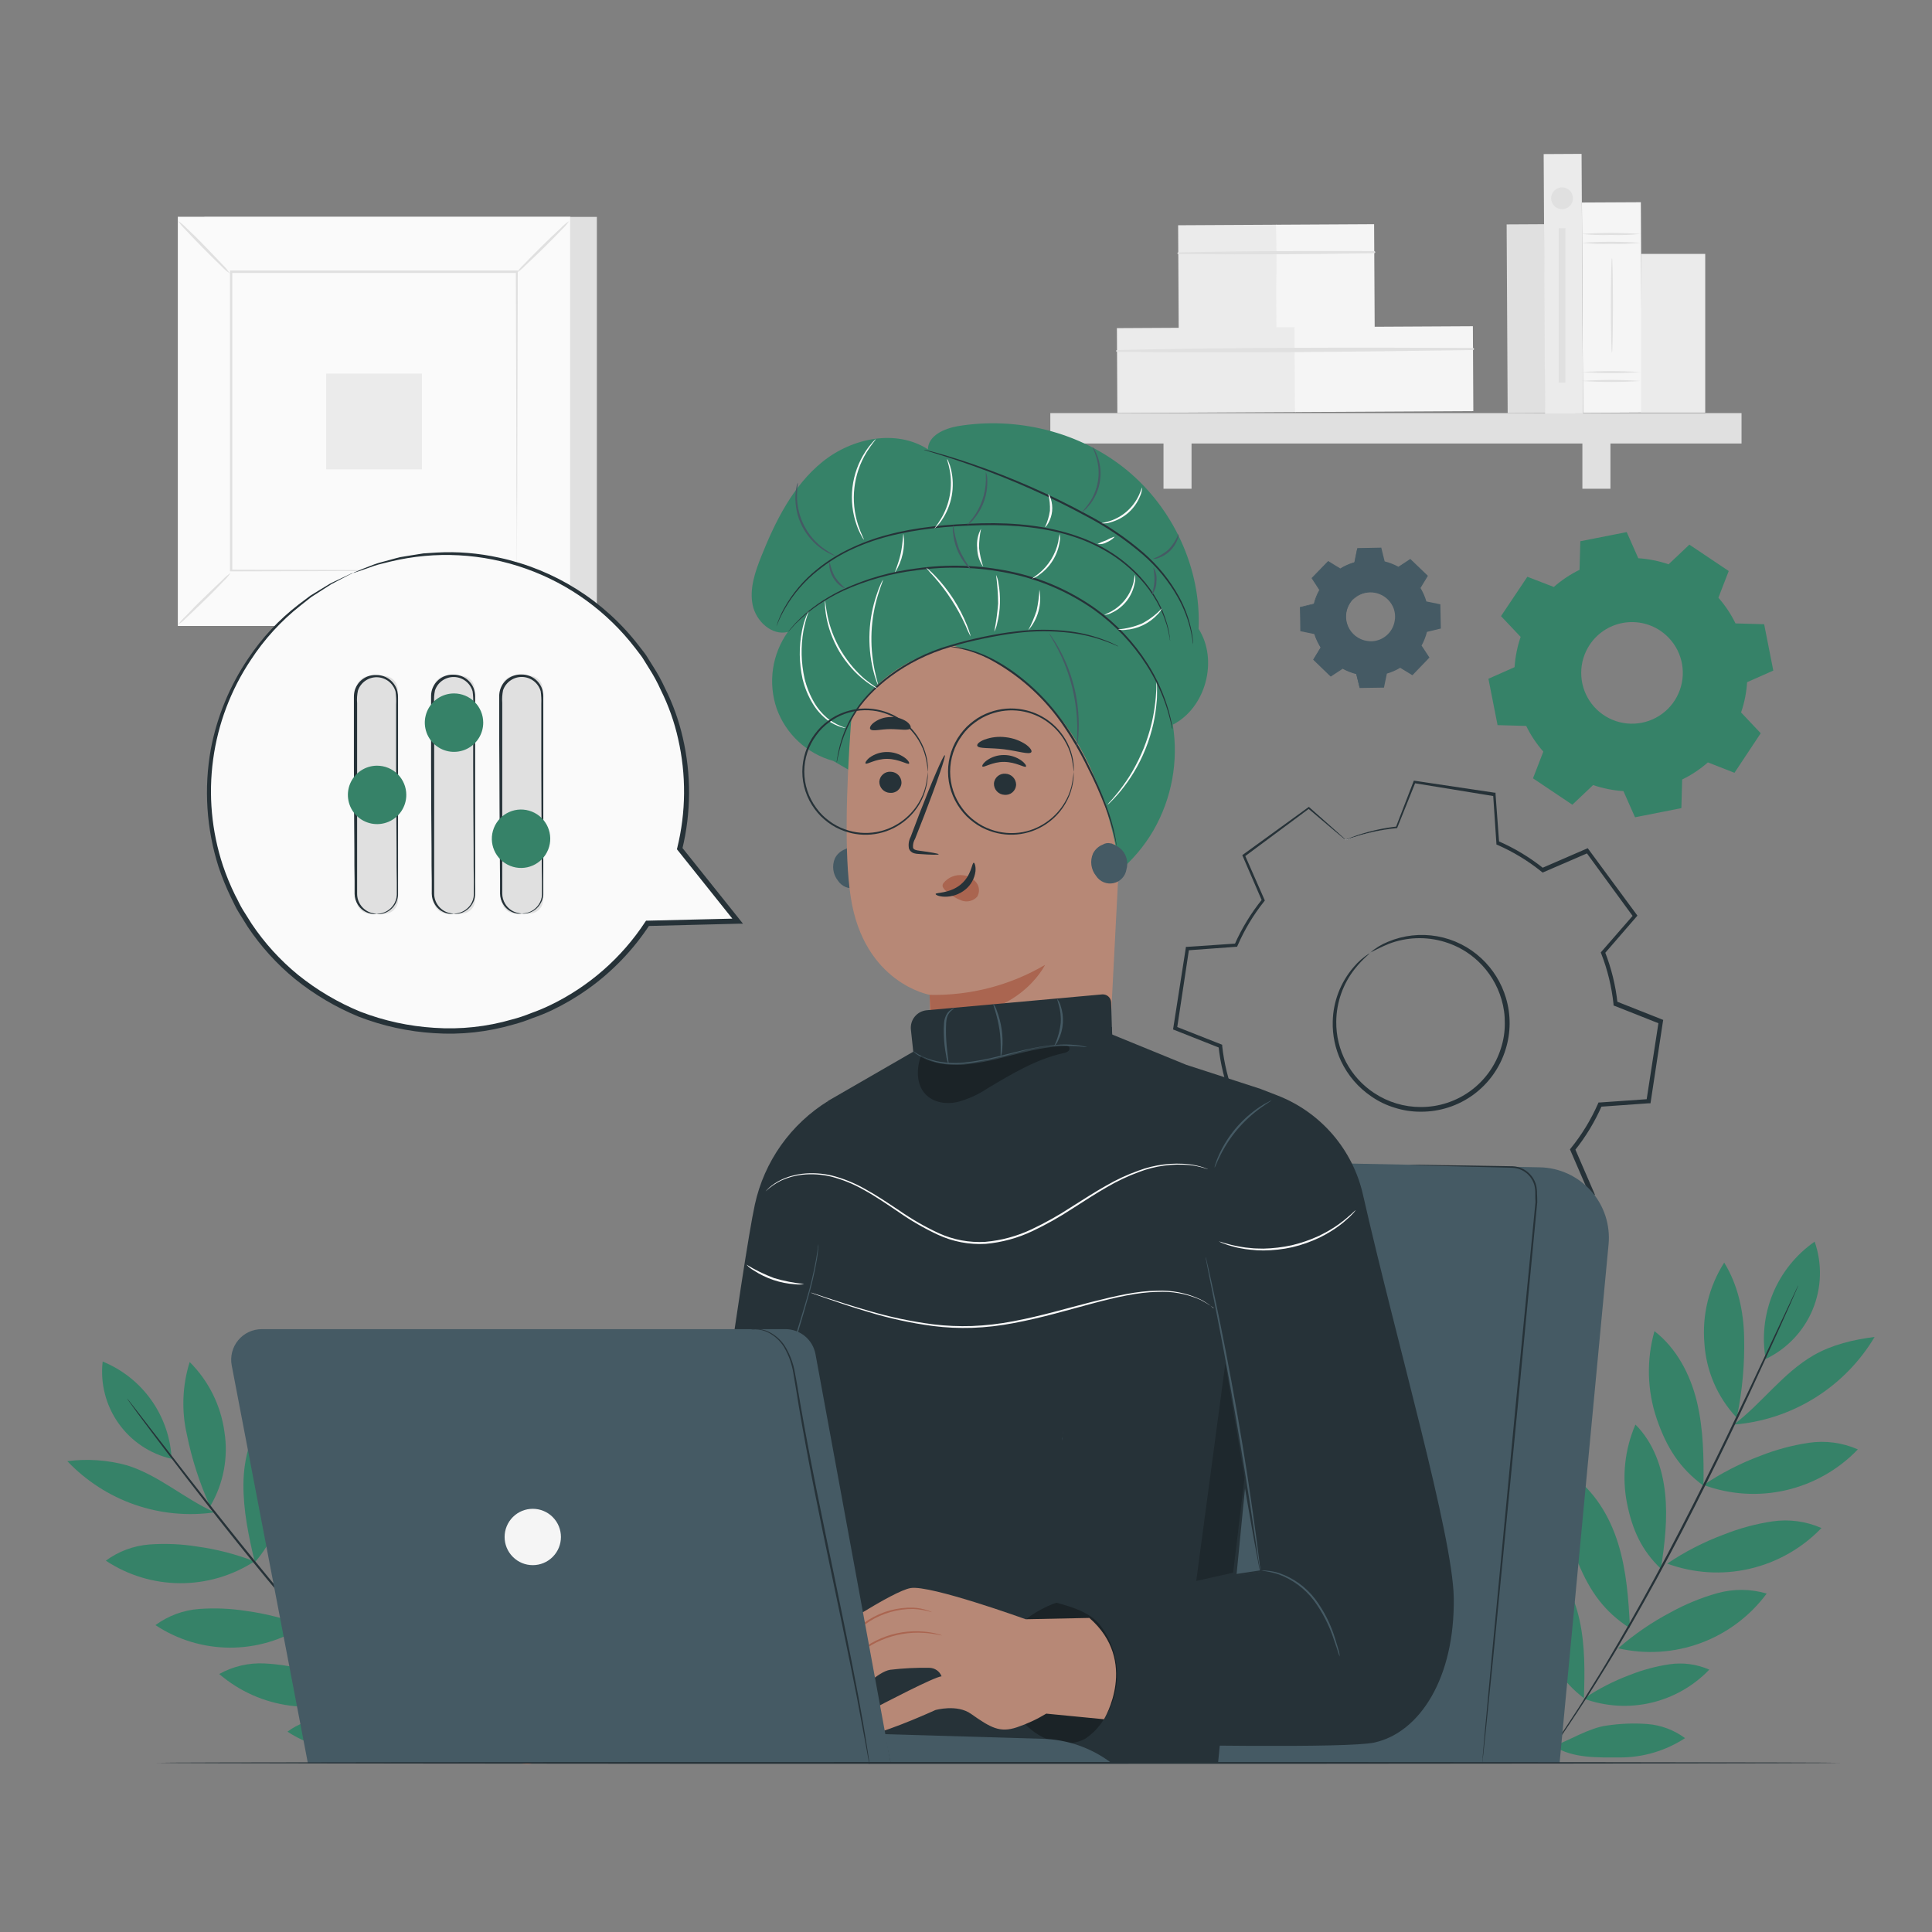<svg width="84" height="84" viewBox="0 0 84 84" fill="none" xmlns="http://www.w3.org/2000/svg">
<rect x="0" y="0" width="84" height="84" fill="#808080" stroke="none"/>
<path d="M25.951 9.43H8.887V27.216H25.951V9.43Z" fill="#E0E0E0"/>
<path d="M24.795 9.43H7.731V27.216H24.795V9.43Z" fill="#FAFAFA"/>
<path d="M24.8 27.216H7.728V9.425H24.8V27.216ZM7.736 27.216H24.79V9.437H7.736V27.216Z" fill="#E0E0E0"/>
<path d="M22.5 11.822H10.024V24.827H22.5V11.822Z" fill="#FAFAFA"/>
<path d="M10.025 24.913C9.937 25.044 9.834 25.164 9.717 25.271C9.519 25.481 9.238 25.775 8.924 26.075C8.61 26.376 8.323 26.66 8.109 26.855C8.001 26.968 7.88 27.07 7.748 27.155C7.839 27.025 7.945 26.905 8.064 26.799C8.262 26.589 8.543 26.295 8.859 25.993C9.174 25.691 9.462 25.407 9.675 25.212C9.78 25.099 9.897 24.999 10.025 24.913Z" fill="#E0E0E0"/>
<path d="M22.5 24.881C22.631 24.969 22.751 25.072 22.858 25.188C23.07 25.388 23.354 25.669 23.663 25.981C23.972 26.294 24.247 26.584 24.442 26.798C24.557 26.905 24.658 27.025 24.743 27.157C24.613 27.07 24.493 26.967 24.387 26.851C24.177 26.651 23.891 26.371 23.581 26.057C23.27 25.743 22.996 25.452 22.799 25.24C22.686 25.133 22.585 25.012 22.5 24.881Z" fill="#E0E0E0"/>
<path d="M22.467 11.856C22.555 11.725 22.658 11.605 22.774 11.498C22.974 11.288 23.255 11.004 23.567 10.695C23.88 10.386 24.17 10.11 24.384 9.914C24.491 9.8 24.611 9.699 24.743 9.615C24.655 9.745 24.553 9.865 24.437 9.971C24.237 10.181 23.957 10.466 23.643 10.776C23.328 11.085 23.038 11.362 22.826 11.558C22.719 11.672 22.598 11.772 22.467 11.856Z" fill="#E0E0E0"/>
<path d="M9.991 11.888C9.86 11.8 9.74 11.697 9.633 11.58C9.423 11.382 9.139 11.101 8.83 10.787C8.521 10.473 8.245 10.186 8.049 9.973C7.935 9.864 7.834 9.743 7.748 9.611C7.879 9.697 7.999 9.798 8.106 9.912C8.316 10.11 8.61 10.391 8.911 10.707C9.211 11.023 9.497 11.31 9.692 11.523C9.807 11.632 9.907 11.754 9.991 11.888Z" fill="#E0E0E0"/>
<path d="M22.467 24.827C22.467 24.827 22.467 24.803 22.467 24.763C22.467 24.723 22.467 24.659 22.467 24.582C22.467 24.414 22.467 24.184 22.467 23.88C22.467 23.263 22.467 22.367 22.453 21.229C22.453 18.952 22.44 15.706 22.428 11.82L22.477 11.867H10.045L10.098 11.812C10.098 16.585 10.098 21.052 10.098 24.817L10.052 24.768L19.06 24.794L21.59 24.805H22.262H22.43H22.49H22.435H22.267H21.607L19.087 24.817L10.048 24.842H9.999V24.795C9.999 21.029 9.999 16.563 9.999 11.79V11.76H10.055H22.487H22.512V11.809C22.502 15.706 22.494 18.962 22.487 21.247C22.487 22.379 22.477 23.273 22.475 23.886C22.475 24.187 22.475 24.419 22.475 24.578C22.475 24.654 22.475 24.713 22.475 24.755C22.475 24.779 22.472 24.803 22.467 24.827Z" fill="#E0E0E0"/>
<path d="M18.344 16.242H14.181V20.405H18.344V16.242Z" fill="#EBEBEB"/>
<path d="M67.154 9.748L65.506 9.757L65.551 17.961L67.199 17.952L67.154 9.748Z" fill="#E0E0E0"/>
<path d="M55.492 9.771L51.223 9.794L51.248 14.323L55.517 14.3L55.492 9.771Z" fill="#EBEBEB"/>
<path d="M59.744 9.748L55.474 9.771L55.498 14.3L59.769 14.277L59.744 9.748Z" fill="#F5F5F5"/>
<path d="M51.23 11.048C54.067 11.071 56.907 11.058 59.749 11.009C59.761 11.009 59.773 11.004 59.781 10.996C59.79 10.987 59.795 10.976 59.795 10.964C59.795 10.952 59.79 10.94 59.781 10.932C59.773 10.923 59.761 10.918 59.749 10.918C56.912 10.903 54.066 10.918 51.23 10.97C51.22 10.97 51.21 10.975 51.203 10.982C51.195 10.989 51.191 10.999 51.191 11.009C51.191 11.019 51.195 11.029 51.203 11.036C51.21 11.044 51.22 11.048 51.23 11.048Z" fill="#E0E0E0"/>
<path d="M56.318 14.225L48.561 14.267L48.581 17.958L56.338 17.916L56.318 14.225Z" fill="#EBEBEB"/>
<path d="M64.038 14.184L56.282 14.226L56.302 17.916L64.058 17.875L64.038 14.184Z" fill="#F5F5F5"/>
<path d="M48.567 15.296C53.72 15.355 58.891 15.296 64.045 15.219C64.057 15.219 64.069 15.214 64.077 15.206C64.085 15.197 64.09 15.186 64.09 15.174C64.09 15.162 64.085 15.15 64.077 15.142C64.069 15.133 64.057 15.128 64.045 15.128C58.892 15.102 53.72 15.105 48.567 15.219C48.557 15.219 48.547 15.223 48.54 15.23C48.532 15.238 48.528 15.248 48.528 15.258C48.528 15.268 48.532 15.278 48.54 15.285C48.547 15.292 48.557 15.296 48.567 15.296Z" fill="#E0E0E0"/>
<path d="M75.719 17.961H45.666V19.283H75.719V17.961Z" fill="#E0E0E0"/>
<path d="M51.806 18.596H50.587V21.25H51.806V18.596Z" fill="#E0E0E0"/>
<path d="M70.019 18.596H68.799V21.25H70.019V18.596Z" fill="#E0E0E0"/>
<path d="M68.764 6.69L67.116 6.699L67.177 17.982L68.825 17.973L68.764 6.69Z" fill="#EBEBEB"/>
<path d="M71.341 8.792L68.779 8.805L68.828 17.95L71.39 17.936L71.341 8.792Z" fill="#F5F5F5"/>
<path d="M71.323 10.556C70.898 10.601 70.47 10.616 70.043 10.601C69.615 10.616 69.186 10.601 68.761 10.556C69.614 10.497 70.47 10.497 71.323 10.556Z" fill="#E0E0E0"/>
<path d="M71.323 10.172C70.897 10.216 70.47 10.23 70.043 10.216C69.615 10.23 69.187 10.216 68.761 10.172C69.614 10.112 70.47 10.112 71.323 10.172Z" fill="#E0E0E0"/>
<path d="M71.323 16.563C70.47 16.621 69.614 16.621 68.761 16.563C69.614 16.503 70.47 16.503 71.323 16.563Z" fill="#E0E0E0"/>
<path d="M71.323 16.178C70.47 16.237 69.614 16.237 68.761 16.178C69.614 16.12 70.47 16.12 71.323 16.178Z" fill="#E0E0E0"/>
<path d="M70.085 15.34C70.059 15.34 70.039 14.418 70.039 13.28C70.039 12.143 70.059 11.219 70.085 11.219C70.11 11.219 70.128 12.141 70.128 13.28C70.128 14.419 70.108 15.34 70.085 15.34Z" fill="#E0E0E0"/>
<path d="M74.14 11.039H71.351V17.941H74.14V11.039Z" fill="#EBEBEB"/>
<path d="M68.389 8.62C68.389 8.714 68.362 8.805 68.31 8.883C68.257 8.961 68.183 9.022 68.097 9.058C68.01 9.094 67.915 9.103 67.823 9.085C67.731 9.066 67.647 9.021 67.581 8.955C67.514 8.889 67.469 8.804 67.451 8.713C67.433 8.621 67.442 8.525 67.478 8.439C67.514 8.352 67.575 8.278 67.653 8.226C67.73 8.174 67.822 8.146 67.916 8.146C68.041 8.146 68.162 8.196 68.251 8.285C68.34 8.374 68.389 8.494 68.389 8.62Z" fill="#E0E0E0"/>
<path d="M68.062 9.924H67.769V16.635H68.062V9.924Z" fill="#E0E0E0"/>
<path d="M67.558 25.519C67.896 25.223 68.271 24.973 68.675 24.775L68.71 23.532L70.726 23.134L71.23 24.271C71.679 24.3 72.122 24.389 72.547 24.535L73.451 23.68L75.162 24.827L74.713 25.988C75.01 26.325 75.26 26.701 75.457 27.105L76.702 27.14L77.1 29.156L75.961 29.66C75.933 30.109 75.845 30.551 75.699 30.976L76.553 31.88L75.412 33.6L74.256 33.148C73.918 33.445 73.542 33.695 73.137 33.892L73.103 35.136L71.088 35.534L70.584 34.396C70.135 34.367 69.692 34.279 69.266 34.133L68.363 34.988L66.652 33.84L67.101 32.679C66.804 32.342 66.553 31.966 66.357 31.562L65.112 31.527L64.714 29.511L65.851 29.007C65.881 28.559 65.969 28.116 66.115 27.691L65.261 26.788L66.407 25.077L67.568 25.524L67.558 25.519ZM69.122 28.026C68.879 28.389 68.748 28.816 68.748 29.253C68.747 29.69 68.876 30.117 69.118 30.481C69.36 30.845 69.705 31.128 70.108 31.296C70.511 31.464 70.956 31.508 71.384 31.424C71.813 31.339 72.207 31.129 72.517 30.821C72.826 30.512 73.037 30.119 73.123 29.69C73.209 29.262 73.165 28.817 72.999 28.413C72.832 28.01 72.549 27.664 72.186 27.421C71.7 27.095 71.103 26.976 70.529 27.089C69.954 27.202 69.448 27.539 69.122 28.026Z" fill="#368268"/>
<path d="M58.276 24.715C58.466 24.599 58.67 24.511 58.884 24.451L59.008 23.849L60.025 23.831L60.171 24.427C60.386 24.48 60.594 24.562 60.787 24.671L61.301 24.335L62.034 25.042L61.715 25.566C61.83 25.756 61.919 25.961 61.979 26.174L62.58 26.3L62.599 27.317L62.002 27.463C61.948 27.678 61.866 27.885 61.758 28.079L62.094 28.594L61.387 29.324L60.863 29.005C60.673 29.12 60.468 29.209 60.255 29.271L60.129 29.872L59.112 29.889L58.966 29.293C58.751 29.239 58.544 29.158 58.35 29.051L57.836 29.387L57.105 28.681L57.424 28.155C57.308 27.965 57.219 27.761 57.159 27.547L56.557 27.423L56.54 26.406L57.137 26.26C57.189 26.045 57.271 25.837 57.379 25.643L57.043 25.129L57.748 24.397L58.274 24.716L58.276 24.715ZM58.817 26.069C58.667 26.224 58.567 26.42 58.528 26.632C58.49 26.844 58.516 27.063 58.602 27.261C58.688 27.458 58.83 27.626 59.012 27.743C59.193 27.859 59.405 27.92 59.62 27.916C59.836 27.912 60.046 27.845 60.223 27.722C60.4 27.599 60.537 27.426 60.616 27.226C60.695 27.025 60.713 26.805 60.667 26.595C60.621 26.384 60.514 26.192 60.359 26.042C60.256 25.942 60.134 25.864 60.001 25.811C59.868 25.759 59.726 25.733 59.582 25.736C59.439 25.738 59.298 25.769 59.166 25.826C59.035 25.883 58.916 25.965 58.817 26.069Z" fill="#455A64"/>
<path d="M58.817 26.069C58.874 25.998 58.943 25.938 59.02 25.89C59.231 25.754 59.483 25.695 59.733 25.723C59.905 25.74 60.071 25.797 60.216 25.89C60.383 26 60.518 26.152 60.606 26.331C60.655 26.427 60.689 26.53 60.705 26.636C60.724 26.748 60.724 26.861 60.705 26.972C60.675 27.209 60.569 27.43 60.403 27.602C60.236 27.773 60.02 27.887 59.785 27.927C59.673 27.945 59.56 27.945 59.449 27.927C59.342 27.913 59.237 27.884 59.139 27.839C58.957 27.757 58.8 27.627 58.686 27.463C58.563 27.29 58.494 27.084 58.486 26.872C58.478 26.66 58.532 26.451 58.641 26.268C58.685 26.191 58.742 26.12 58.809 26.06C58.809 26.06 58.743 26.132 58.659 26.282C58.542 26.494 58.5 26.74 58.538 26.979C58.567 27.155 58.639 27.32 58.748 27.461C58.856 27.602 58.999 27.713 59.161 27.785C59.255 27.828 59.354 27.855 59.455 27.868C59.56 27.886 59.668 27.886 59.773 27.868C59.995 27.83 60.2 27.722 60.356 27.56C60.513 27.398 60.614 27.189 60.643 26.966C60.66 26.86 60.66 26.753 60.643 26.648C60.628 26.547 60.597 26.449 60.552 26.358C60.486 26.224 60.394 26.105 60.279 26.009C60.165 25.913 60.033 25.842 59.89 25.799C59.747 25.757 59.596 25.745 59.449 25.764C59.301 25.783 59.158 25.832 59.03 25.909C58.888 26 58.824 26.074 58.817 26.069Z" fill="#455A64"/>
<path d="M58.276 24.715L58.242 24.696L58.141 24.639L57.745 24.404H57.757L57.056 25.138V25.119L57.392 25.623V25.632V25.642C57.285 25.835 57.205 26.041 57.154 26.255V26.267H57.142L56.545 26.416L56.562 26.393C56.569 26.713 56.576 27.052 56.582 27.409L56.562 27.386L57.165 27.51H57.181V27.525C57.244 27.742 57.336 27.949 57.456 28.14L57.464 28.154L57.456 28.167L57.139 28.693V28.659L57.869 29.365H57.834L58.348 29.029L58.361 29.019L58.378 29.027C58.57 29.134 58.775 29.214 58.988 29.267H59.005V29.286L59.151 29.882L59.121 29.859L60.137 29.84L60.107 29.865C60.147 29.676 60.189 29.471 60.233 29.264V29.245H60.252C60.462 29.185 60.663 29.098 60.851 28.985H60.868H60.883L61.409 29.304H61.37L62.076 28.573V28.612L61.74 28.098L61.73 28.081L61.738 28.066C61.846 27.875 61.926 27.669 61.979 27.456V27.439H61.995L62.593 27.293L62.57 27.323C62.57 26.976 62.558 26.638 62.553 26.307L62.577 26.334L61.975 26.208H61.958V26.193C61.899 25.981 61.811 25.778 61.698 25.59V25.576V25.563L62.017 25.039V25.071L61.286 24.362H61.317L60.803 24.698H60.791H60.779C60.587 24.59 60.381 24.509 60.167 24.456H60.156V24.444C60.104 24.227 60.057 24.032 60.013 23.848L60.03 23.861L59.013 23.875L59.027 23.863C58.976 24.103 58.934 24.299 58.899 24.464C58.739 24.509 58.584 24.569 58.435 24.644L58.326 24.701L58.289 24.72C58.3 24.711 58.311 24.703 58.323 24.696L58.43 24.634C58.578 24.556 58.734 24.493 58.894 24.446C58.928 24.278 58.966 24.084 59.015 23.844V23.832H59.027L60.043 23.811H60.058V23.824C60.104 24.009 60.152 24.204 60.206 24.421L60.191 24.405C60.409 24.458 60.618 24.54 60.814 24.649H60.791L61.303 24.313L61.32 24.303L61.333 24.316L62.066 25.02L62.081 25.035L62.071 25.054C61.967 25.222 61.863 25.398 61.753 25.578V25.551C61.869 25.743 61.959 25.949 62.021 26.164L62 26.146L62.602 26.27H62.624V26.292C62.63 26.628 62.637 26.967 62.644 27.308V27.332H62.62L62.024 27.478L62.046 27.456C61.993 27.675 61.91 27.885 61.8 28.081V28.056L62.136 28.568L62.15 28.59L62.133 28.607L61.428 29.34L61.409 29.356L61.389 29.345L60.863 29.025H60.895C60.703 29.142 60.496 29.232 60.28 29.293L60.302 29.269C60.26 29.476 60.216 29.681 60.178 29.87V29.896H60.152L59.136 29.912H59.111V29.889C59.06 29.682 59.01 29.479 58.965 29.291L58.986 29.313C58.769 29.259 58.559 29.177 58.363 29.067H58.393L57.879 29.403L57.859 29.417L57.842 29.4L57.113 28.694L57.096 28.678L57.108 28.659L57.427 28.135V28.162C57.303 27.973 57.205 27.768 57.137 27.552L57.155 27.57L56.554 27.445H56.535V27.424C56.535 27.068 56.524 26.727 56.519 26.408V26.39H56.537L57.133 26.245L57.118 26.26C57.173 26.043 57.256 25.834 57.365 25.639V25.659L57.029 25.143V25.133L57.038 25.123L57.748 24.395L58.136 24.637L58.236 24.699C58.249 24.703 58.263 24.709 58.276 24.715Z" fill="#455A64"/>
<path d="M61.802 55.121L58.335 54.588L58.185 52.477C57.486 52.173 56.83 51.777 56.235 51.3L54.293 52.141L52.216 49.311L53.602 47.714C53.323 47.002 53.141 46.257 53.059 45.498L51.087 44.722L51.62 41.254L53.73 41.105C54.034 40.405 54.429 39.749 54.906 39.154L54.066 37.212L56.895 35.136L58.491 36.522C59.202 36.243 59.947 36.061 60.707 35.979L61.488 33.998L64.956 34.531L65.105 36.641C65.804 36.945 66.46 37.34 67.056 37.817L68.999 36.977L71.084 39.816L69.698 41.412C69.976 42.123 70.158 42.868 70.239 43.628L72.212 44.404L71.677 47.88L69.566 48.028C69.262 48.727 68.866 49.383 68.389 49.978L69.23 51.922L66.394 53.995L64.796 52.609C64.085 52.888 63.34 53.069 62.58 53.15L61.802 55.121ZM58.34 54.58L61.797 55.112L62.573 53.142C63.334 53.061 64.081 52.879 64.793 52.599L66.39 53.985L69.216 51.912L68.376 49.972C68.853 49.376 69.249 48.72 69.552 48.019L71.662 47.872L72.193 44.414L70.224 43.635C70.143 42.874 69.961 42.129 69.681 41.417L71.067 39.821L68.998 37L67.057 37.84C66.462 37.36 65.806 36.962 65.105 36.656L64.957 34.546L61.498 34.015L60.724 35.986C59.964 36.068 59.218 36.25 58.506 36.528L56.91 35.142L54.089 37.212L54.929 39.152C54.449 39.748 54.05 40.405 53.745 41.106L51.635 41.256L51.104 44.713L53.075 45.489C53.153 46.251 53.333 46.998 53.609 47.712L52.223 49.308L54.293 52.127L56.233 51.287C56.829 51.764 57.486 52.16 58.187 52.463L58.34 54.58ZM61.78 48.229C61.588 48.229 61.396 48.215 61.206 48.186C60.657 48.101 60.135 47.895 59.675 47.585C59.216 47.274 58.83 46.866 58.547 46.389C58.264 45.911 58.089 45.378 58.037 44.825C57.984 44.273 58.054 43.716 58.241 43.194C58.429 42.672 58.73 42.198 59.122 41.806C59.515 41.413 59.989 41.113 60.511 40.925C61.033 40.738 61.59 40.668 62.143 40.721C62.695 40.774 63.229 40.949 63.706 41.232C64.349 41.616 64.864 42.182 65.183 42.86C65.502 43.538 65.611 44.295 65.496 45.036C65.383 45.777 65.05 46.467 64.541 47.018C64.032 47.569 63.37 47.955 62.641 48.127C62.359 48.195 62.07 48.229 61.78 48.229ZM59.553 41.434C58.959 41.872 58.507 42.476 58.253 43.169C58 43.862 57.956 44.615 58.128 45.333C58.359 46.302 58.965 47.14 59.813 47.663C60.662 48.185 61.683 48.35 62.652 48.12C63.194 47.992 63.7 47.744 64.134 47.396C64.568 47.048 64.92 46.607 65.163 46.107C65.406 45.606 65.535 45.058 65.54 44.501C65.545 43.944 65.427 43.394 65.193 42.889C64.96 42.383 64.617 41.937 64.189 41.58C63.761 41.224 63.26 40.967 62.721 40.828C62.182 40.689 61.619 40.672 61.073 40.777C60.526 40.882 60.01 41.108 59.561 41.437L59.553 41.434Z" fill="#E0E0E0"/>
<path d="M59.553 41.434C59.788 41.229 60.056 41.064 60.346 40.947C61.02 40.663 61.761 40.58 62.481 40.707C63.201 40.834 63.869 41.166 64.404 41.664C64.91 42.133 65.28 42.729 65.476 43.389C65.695 44.121 65.689 44.902 65.46 45.63C65.217 46.417 64.728 47.105 64.064 47.592C63.401 48.079 62.598 48.339 61.775 48.335C61.387 48.338 61.001 48.278 60.631 48.159C60.275 48.051 59.938 47.888 59.632 47.677C59.06 47.292 58.603 46.76 58.308 46.138C58.052 45.597 57.928 45.004 57.945 44.406C57.966 43.541 58.285 42.71 58.849 42.054C59.048 41.813 59.286 41.606 59.553 41.442C59.569 41.462 59.287 41.647 58.914 42.114C58.393 42.769 58.105 43.58 58.098 44.417C58.091 45.031 58.237 45.636 58.525 46.178C58.812 46.721 59.231 47.182 59.742 47.52C60.345 47.921 61.053 48.134 61.777 48.132C62.554 48.133 63.311 47.886 63.938 47.426C64.564 46.967 65.027 46.319 65.258 45.577C65.372 45.227 65.429 44.862 65.426 44.495C65.431 44.142 65.383 43.791 65.283 43.453C65.1 42.823 64.752 42.253 64.275 41.802C63.861 41.408 63.359 41.118 62.812 40.953C62.011 40.709 61.152 40.74 60.371 41.041C60.092 41.158 59.819 41.289 59.553 41.434Z" fill="#263238"/>
<path d="M58.501 36.517C58.463 36.493 58.428 36.466 58.395 36.436L58.088 36.179L56.878 35.154H56.922L54.108 37.246L54.126 37.18L54.978 39.119L54.993 39.152L54.97 39.183C54.495 39.776 54.103 40.429 53.802 41.126L53.784 41.165H53.742L51.628 41.32L51.699 41.256C51.531 42.346 51.363 43.504 51.175 44.72L51.123 44.629L53.088 45.404L53.139 45.424V45.478C53.221 46.23 53.403 46.969 53.679 47.673L53.701 47.725L53.664 47.767L52.278 49.368V49.249L54.372 52.08L54.251 52.048L56.191 51.208L56.248 51.183L56.297 51.221C56.886 51.698 57.535 52.093 58.229 52.398L58.286 52.423V52.485C58.333 53.147 58.383 53.869 58.435 54.598L58.346 54.501L61.824 55.01L61.708 55.077C61.953 54.454 62.212 53.782 62.484 53.106L62.508 53.044H62.573C63.322 52.963 64.056 52.783 64.757 52.508L64.82 52.485L64.868 52.527L66.466 53.916H66.333L69.159 51.845L69.124 51.972L68.284 50.03L68.258 49.972L68.299 49.921C68.775 49.334 69.17 48.685 69.475 47.993L69.5 47.934H69.562L71.676 47.786L71.582 47.873C71.765 46.691 71.944 45.536 72.117 44.409L72.178 44.517L70.209 43.737L70.153 43.717V43.658C70.073 42.906 69.894 42.167 69.619 41.462L69.599 41.41L69.636 41.367L71.027 39.771V39.883L68.959 37.052L69.058 37.079L67.114 37.919L67.072 37.938L67.035 37.909C66.446 37.433 65.796 37.037 65.102 36.733L65.061 36.715V36.673C65.009 35.905 64.962 35.213 64.919 34.559L64.972 34.618L61.488 34.05L61.54 34.02C61.224 34.805 60.966 35.45 60.751 35.986L60.742 36.006H60.722C60.152 36.063 59.59 36.175 59.042 36.342L58.637 36.471C58.593 36.489 58.549 36.503 58.503 36.513C58.544 36.49 58.587 36.471 58.632 36.456C58.719 36.421 58.852 36.369 59.032 36.308C59.58 36.126 60.146 36.002 60.72 35.937L60.692 35.959C60.9 35.419 61.15 34.773 61.455 33.983L61.468 33.946H61.507L64.974 34.464H65.023V34.514C65.072 35.167 65.122 35.858 65.179 36.627L65.137 36.567C65.845 36.874 66.509 37.274 67.111 37.756L67.032 37.745L68.971 36.905L69.031 36.878L69.07 36.931L71.15 39.752L71.192 39.811L71.145 39.865L69.76 41.466L69.775 41.37C70.059 42.09 70.244 42.845 70.328 43.614L70.268 43.534L72.24 44.315L72.314 44.344L72.3 44.423C72.129 45.549 71.953 46.704 71.773 47.887L71.761 47.969H71.679L69.566 48.12L69.653 48.058C69.344 48.768 68.942 49.433 68.457 50.035L68.472 49.928C68.751 50.568 69.031 51.214 69.312 51.868L69.345 51.947L69.276 51.998L66.451 54.072L66.382 54.123L66.318 54.066C65.788 53.607 65.255 53.144 64.719 52.678L64.828 52.697C64.109 52.982 63.355 53.17 62.587 53.256L62.676 53.187C62.409 53.859 62.145 54.531 61.9 55.16L61.868 55.238L61.784 55.225L58.32 54.692L58.236 54.679V54.595C58.184 53.866 58.133 53.144 58.088 52.481L58.15 52.569C57.44 52.259 56.775 51.856 56.172 51.369L56.278 51.385L54.335 52.224L54.264 52.248L54.215 52.184C53.498 51.201 52.796 50.244 52.146 49.355L52.1 49.293L52.151 49.236L53.542 47.64L53.525 47.734C53.245 47.013 53.062 46.258 52.98 45.489L53.036 45.563L51.067 44.784L51.003 44.759L51.013 44.691C51.203 43.477 51.385 42.319 51.554 41.229L51.563 41.167H51.625L53.738 41.024L53.678 41.066C53.989 40.361 54.392 39.7 54.877 39.1L54.869 39.166L54.029 37.22L54.012 37.18L54.047 37.155L56.885 35.097L56.907 35.08L56.927 35.099L58.103 36.142L58.405 36.416C58.439 36.447 58.471 36.481 58.501 36.517Z" fill="#263238"/>
<path d="M75.528 61.56C75.757 60.437 75.859 59.292 75.832 58.147C75.81 57.011 75.561 55.86 74.965 54.896C74.3 55.942 73.998 57.177 74.105 58.412C74.182 59.602 74.666 60.729 75.476 61.604" fill="#368268"/>
<path d="M74.064 64.598C74.08 63.376 74.064 62.142 73.781 60.955C73.497 59.769 72.897 58.62 71.933 57.876C71.579 59.13 71.614 60.463 72.035 61.696C72.457 62.921 73.021 63.835 74.068 64.598" fill="#368268"/>
<path d="M72.213 68.208C72.381 67.116 72.512 66.01 72.394 64.913C72.277 63.816 71.891 62.719 71.106 61.937C70.639 63.017 70.512 64.214 70.741 65.369C70.973 66.513 71.368 67.4 72.213 68.208Z" fill="#368268"/>
<path d="M70.868 70.788C70.809 69.549 70.721 68.299 70.355 67.114C69.989 65.93 69.315 64.801 68.287 64.107C68.004 65.399 68.121 66.747 68.623 67.971C69.127 69.186 69.755 70.078 70.861 70.787" fill="#368268"/>
<path d="M68.865 73.833C68.904 72.695 68.92 71.546 68.675 70.436C68.43 69.325 67.901 68.243 67.014 67.531C66.659 68.692 66.666 69.932 67.032 71.089C67.4 72.238 67.907 73.105 68.865 73.833Z" fill="#368268"/>
<path d="M67.2 76.44C67.24 75.303 67.255 74.153 67.012 73.043C66.768 71.933 66.362 70.957 65.476 70.244C65.12 71.395 65.001 72.549 65.369 73.697C65.737 74.844 66.242 75.713 67.2 76.44Z" fill="#368268"/>
<path d="M74.07 64.564C74.837 64.047 75.663 63.623 76.531 63.299C77.209 63.03 77.916 62.84 78.637 62.731C79.363 62.623 80.104 62.722 80.776 63.017C79.93 63.899 78.845 64.516 77.653 64.791C76.462 65.066 75.217 64.987 74.07 64.564Z" fill="#368268"/>
<path d="M68.862 73.853C69.486 73.432 70.159 73.087 70.864 72.823C71.416 72.604 71.991 72.449 72.578 72.361C73.168 72.273 73.77 72.353 74.317 72.593C73.628 73.311 72.746 73.812 71.777 74.036C70.808 74.26 69.795 74.196 68.862 73.853Z" fill="#368268"/>
<path d="M67.556 75.921C68.228 75.659 69.13 75.118 69.846 75.027C70.432 74.937 71.027 74.913 71.618 74.957C72.213 75.003 72.784 75.216 73.263 75.571C72.431 76.115 71.46 76.407 70.466 76.411C69.478 76.411 68.383 76.459 67.556 75.919" fill="#368268"/>
<path d="M72.487 67.983C73.255 67.465 74.082 67.041 74.95 66.718C75.627 66.448 76.334 66.257 77.055 66.148C77.781 66.041 78.522 66.141 79.194 66.436C78.347 67.317 77.262 67.933 76.071 68.208C74.88 68.483 73.634 68.404 72.487 67.983Z" fill="#368268"/>
<path d="M70.357 71.665C71.053 71.056 71.82 70.53 72.64 70.1C73.278 69.748 73.954 69.47 74.656 69.271C75.362 69.073 76.109 69.077 76.813 69.285C76.085 70.267 75.086 71.016 73.939 71.438C72.792 71.861 71.546 71.94 70.355 71.665" fill="#368268"/>
<path d="M75.37 61.94C76.623 61.842 77.834 61.444 78.902 60.781C79.969 60.118 80.862 59.208 81.505 58.128C80.583 58.244 79.657 58.464 78.854 58.923C77.51 59.7 76.611 61.011 75.37 61.947" fill="#368268"/>
<path d="M76.776 59.084C77.695 58.644 78.419 57.88 78.81 56.94C79.202 55.999 79.233 54.947 78.898 53.985C78.087 54.549 77.455 55.335 77.079 56.248C76.703 57.162 76.597 58.164 76.776 59.136" fill="#368268"/>
<path d="M67.044 76.65C67.053 76.632 67.064 76.615 67.076 76.598C67.099 76.559 67.133 76.51 67.173 76.448C67.266 76.314 67.395 76.123 67.559 75.879C67.724 75.635 67.934 75.331 68.163 74.975C68.391 74.619 68.667 74.219 68.942 73.764C69.218 73.308 69.537 72.818 69.856 72.279C70.175 71.739 70.516 71.161 70.864 70.55C71.559 69.323 72.307 67.964 73.048 66.518C74.547 63.625 75.803 60.957 76.705 59.023L77.784 56.732C77.91 56.467 78.007 56.257 78.076 56.11C78.108 56.043 78.133 55.989 78.153 55.942C78.174 55.895 78.182 55.889 78.182 55.889C78.178 55.908 78.171 55.928 78.162 55.946C78.145 55.988 78.122 56.041 78.091 56.114L77.816 56.744C77.574 57.288 77.221 58.078 76.776 59.047C75.889 60.989 74.639 63.662 73.14 66.557C72.393 68.003 71.644 69.362 70.941 70.589C70.587 71.198 70.251 71.78 69.921 72.314C69.592 72.848 69.285 73.345 68.998 73.796C68.71 74.246 68.442 74.647 68.206 75C67.971 75.353 67.764 75.654 67.59 75.897L67.192 76.457L67.086 76.601C67.059 76.635 67.045 76.652 67.044 76.65Z" fill="#263238"/>
<path d="M9.109 65.438C8.669 64.456 8.339 63.429 8.126 62.375C7.885 61.331 7.927 60.241 8.247 59.218C9.071 60.039 9.603 61.108 9.759 62.261C9.931 63.362 9.72 64.489 9.161 65.453" fill="#368268"/>
<path d="M11.078 67.917C10.811 66.802 10.574 65.669 10.584 64.522C10.594 63.375 10.92 62.202 11.644 61.32C12.229 62.398 12.47 63.629 12.338 64.848C12.205 66.056 11.877 67.01 11.078 67.926" fill="#368268"/>
<path d="M13.519 70.844C13.148 69.878 12.791 68.893 12.679 67.865C12.566 66.837 12.694 65.75 13.243 64.873C13.892 65.767 14.254 66.837 14.28 67.941C14.305 69.036 14.125 69.93 13.519 70.844Z" fill="#368268"/>
<path d="M15.288 72.924C15.086 71.778 14.908 70.614 14.999 69.453C15.09 68.292 15.473 67.121 16.271 66.273C16.794 67.401 16.962 68.662 16.751 69.888C16.541 71.103 16.15 72.05 15.283 72.927" fill="#368268"/>
<path d="M17.747 75.298C17.475 74.264 17.223 73.214 17.218 72.148C17.213 71.081 17.475 69.98 18.139 69.145C18.704 70.135 18.955 71.273 18.858 72.408C18.759 73.534 18.472 74.424 17.747 75.298Z" fill="#368268"/>
<path d="M11.066 67.887C10.255 67.572 9.409 67.353 8.546 67.237C7.87 67.13 7.183 67.102 6.5 67.151C5.814 67.203 5.156 67.447 4.602 67.855C5.558 68.489 6.679 68.829 7.827 68.835C8.974 68.84 10.098 68.511 11.061 67.887" fill="#368268"/>
<path d="M17.754 75.314C17.095 75.058 16.408 74.881 15.708 74.787C15.158 74.7 14.599 74.676 14.043 74.716C13.485 74.757 12.949 74.956 12.499 75.289C13.278 75.804 14.19 76.081 15.123 76.085C16.056 76.09 16.971 75.822 17.754 75.314Z" fill="#368268"/>
<path d="M13.222 70.689C12.41 70.375 11.564 70.157 10.702 70.041C10.026 69.934 9.34 69.906 8.657 69.955C7.971 70.006 7.313 70.25 6.759 70.657C7.715 71.291 8.836 71.631 9.984 71.637C11.131 71.643 12.255 71.313 13.218 70.689" fill="#368268"/>
<path d="M15.931 73.621C15.168 73.207 14.358 72.884 13.519 72.66C12.862 72.472 12.185 72.36 11.503 72.324C10.816 72.289 10.132 72.448 9.531 72.783C10.401 73.53 11.47 74.008 12.607 74.157C13.745 74.307 14.901 74.121 15.935 73.623" fill="#368268"/>
<path d="M9.334 65.754C8.166 65.922 6.975 65.808 5.86 65.421C4.746 65.034 3.74 64.385 2.928 63.529C3.795 63.416 4.676 63.477 5.519 63.709C6.91 64.142 8.004 65.157 9.334 65.754Z" fill="#368268"/>
<path d="M7.461 63.427C6.528 63.214 5.707 62.665 5.154 61.885C4.601 61.105 4.355 60.148 4.464 59.198C5.321 59.547 6.06 60.135 6.592 60.893C7.124 61.651 7.427 62.545 7.464 63.47" fill="#368268"/>
<path d="M18.341 75.961C18.326 75.951 18.312 75.94 18.3 75.928L18.189 75.825L17.771 75.432C17.59 75.264 17.368 75.042 17.117 74.787C16.867 74.531 16.577 74.248 16.277 73.92C15.028 72.625 13.361 70.778 11.612 68.662C9.863 66.545 8.343 64.576 7.256 63.143C6.712 62.425 6.277 61.843 5.977 61.439L5.641 60.972L5.554 60.85C5.543 60.836 5.534 60.822 5.527 60.806L5.561 60.843L5.655 60.961L6.011 61.417C6.322 61.821 6.765 62.397 7.313 63.097C8.412 64.522 9.937 66.484 11.681 68.598C13.425 70.711 15.086 72.566 16.323 73.871C16.629 74.207 16.916 74.49 17.163 74.746C17.41 75.004 17.627 75.222 17.805 75.4L18.213 75.813L18.317 75.921L18.341 75.961Z" fill="#263238"/>
<path d="M67.808 76.65L69.937 54.113C69.978 53.693 69.931 53.268 69.801 52.867C69.67 52.465 69.458 52.095 69.177 51.779C68.896 51.464 68.553 51.21 68.17 51.033C67.786 50.856 67.37 50.761 66.948 50.753L43.245 50.282C42.464 50.267 41.707 50.549 41.128 51.073C40.549 51.597 40.191 52.322 40.129 53.1L38.312 76.64L67.808 76.65Z" fill="#455A64"/>
<path d="M64.445 76.645C64.452 76.619 64.456 76.593 64.458 76.566C64.458 76.509 64.473 76.432 64.485 76.331C64.507 76.121 64.541 75.818 64.581 75.43C64.66 74.644 64.774 73.513 64.917 72.117C65.191 69.314 65.569 65.45 65.985 61.181C66.303 57.854 66.599 54.775 66.837 52.268C66.837 52.143 66.834 52.018 66.827 51.895C66.829 51.772 66.816 51.649 66.788 51.529C66.725 51.295 66.588 51.089 66.397 50.939C66.216 50.798 65.995 50.717 65.765 50.708L65.142 50.696L63.064 50.664L61.735 50.647H61.387C61.308 50.647 61.268 50.647 61.268 50.647C61.268 50.647 61.308 50.647 61.387 50.655L61.735 50.669L63.064 50.706L65.14 50.756L65.762 50.773C65.983 50.783 66.194 50.864 66.366 51.003C66.537 51.142 66.66 51.332 66.716 51.546C66.743 51.661 66.754 51.779 66.751 51.897C66.751 52.018 66.751 52.141 66.76 52.265C66.516 54.771 66.216 57.851 65.891 61.177C65.485 65.446 65.117 69.312 64.851 72.116C64.722 73.513 64.618 74.636 64.546 75.432C64.512 75.82 64.487 76.124 64.468 76.334C64.46 76.435 64.455 76.512 64.45 76.569C64.447 76.594 64.445 76.62 64.445 76.645Z" fill="#263238"/>
<path d="M37.573 37.168C37.449 37.042 37.297 36.947 37.128 36.893H37.16C37.13 36.887 37.099 36.882 37.068 36.879C37.011 36.864 36.952 36.861 36.895 36.869C36.837 36.878 36.781 36.898 36.732 36.928C36.545 37 36.391 37.139 36.301 37.318C36.233 37.477 36.209 37.651 36.232 37.823C36.255 37.994 36.325 38.156 36.434 38.291C36.514 38.413 36.629 38.509 36.764 38.565C36.898 38.621 37.047 38.635 37.19 38.605C37.334 38.575 37.464 38.503 37.565 38.397C37.666 38.291 37.733 38.158 37.756 38.013C37.799 37.868 37.805 37.715 37.773 37.568C37.741 37.42 37.672 37.283 37.573 37.168Z" fill="#455A64"/>
<path d="M36.226 33.083C35.663 32.929 35.146 32.641 34.719 32.245C34.291 31.849 33.965 31.355 33.768 30.806C33.579 30.252 33.525 29.661 33.609 29.082C33.694 28.503 33.915 27.952 34.254 27.475C33.558 27.653 32.866 27.006 32.723 26.299C32.58 25.591 32.832 24.859 33.101 24.185C33.716 22.648 34.485 21.106 35.767 20.073C37.049 19.04 38.959 18.646 40.344 19.535C40.355 18.932 41.063 18.63 41.651 18.527C44.214 18.104 46.959 18.776 48.979 20.429C50.998 22.082 52.233 24.711 52.112 27.339C52.982 28.703 52.424 30.776 50.991 31.508C51.246 33.09 50.949 34.712 50.151 36.102C49.348 37.478 48.092 38.532 46.596 39.084" fill="#368268"/>
<path d="M36.987 31.602C37.143 29.356 38.65 26.611 40.886 26.863L47.862 28.678C48.19 28.713 48.494 28.871 48.712 29.12C48.929 29.369 49.046 29.691 49.038 30.022L48.167 46.872L48.216 46.882C48.216 46.882 46.602 51.62 42 50.148C41.084 49.856 40.671 48.853 40.488 47.821H40.441C40.441 47.699 40.441 47.586 40.441 47.468C40.355 46.7 40.349 45.925 40.424 45.155C40.424 43.794 40.424 43.236 40.424 43.25C40.424 43.263 37.558 42.746 36.989 39.006C36.698 37.148 36.812 34.104 36.987 31.602Z" fill="#B78876"/>
<path d="M38.232 33.985C38.23 34.11 38.276 34.231 38.362 34.322C38.449 34.413 38.567 34.467 38.692 34.472C38.754 34.478 38.816 34.472 38.875 34.453C38.934 34.435 38.989 34.405 39.036 34.364C39.083 34.324 39.121 34.275 39.149 34.22C39.176 34.164 39.193 34.104 39.196 34.042C39.198 33.917 39.151 33.796 39.066 33.705C38.98 33.614 38.862 33.56 38.737 33.555C38.676 33.549 38.614 33.555 38.554 33.574C38.495 33.592 38.441 33.622 38.394 33.663C38.346 33.703 38.308 33.752 38.28 33.807C38.252 33.863 38.236 33.923 38.232 33.985Z" fill="#263238"/>
<path d="M37.632 33.194C37.691 33.257 38.057 32.99 38.575 32.995C39.092 33 39.467 33.261 39.524 33.199C39.551 33.17 39.492 33.057 39.327 32.936C39.105 32.779 38.84 32.695 38.568 32.696C38.299 32.694 38.036 32.776 37.817 32.933C37.662 33.052 37.609 33.167 37.632 33.194Z" fill="#263238"/>
<path d="M43.215 34.07C43.212 34.196 43.259 34.317 43.345 34.408C43.431 34.499 43.55 34.553 43.675 34.558C43.737 34.564 43.799 34.557 43.858 34.539C43.917 34.521 43.972 34.49 44.019 34.45C44.066 34.41 44.104 34.361 44.132 34.305C44.159 34.25 44.175 34.189 44.179 34.127C44.181 34.003 44.133 33.882 44.048 33.791C43.962 33.701 43.845 33.646 43.72 33.64C43.659 33.634 43.596 33.64 43.537 33.659C43.478 33.677 43.423 33.708 43.376 33.748C43.329 33.788 43.29 33.837 43.262 33.893C43.235 33.948 43.218 34.008 43.215 34.07Z" fill="#263238"/>
<path d="M42.714 33.325C42.775 33.388 43.141 33.121 43.657 33.126C44.172 33.131 44.55 33.392 44.606 33.33C44.634 33.301 44.574 33.188 44.409 33.068C44.187 32.91 43.922 32.826 43.65 32.827C43.381 32.825 43.119 32.907 42.901 33.064C42.741 33.183 42.685 33.298 42.714 33.325Z" fill="#263238"/>
<path d="M40.814 37.143C40.814 37.115 40.496 37.057 39.974 36.987C39.843 36.972 39.717 36.945 39.697 36.854C39.685 36.718 39.717 36.582 39.788 36.464C39.913 36.145 40.044 35.813 40.184 35.456C40.735 34.03 41.135 32.856 41.078 32.834C41.021 32.812 40.527 33.951 39.976 35.377C39.843 35.73 39.715 36.065 39.594 36.385C39.511 36.544 39.485 36.727 39.522 36.903C39.541 36.95 39.571 36.991 39.608 37.025C39.646 37.059 39.69 37.084 39.739 37.098C39.812 37.118 39.887 37.129 39.962 37.13C40.488 37.168 40.812 37.173 40.814 37.143Z" fill="#263238"/>
<path d="M40.416 43.255C42.178 43.294 43.916 42.843 45.437 41.951C45.437 41.951 44.204 44.515 40.459 44.135L40.416 43.255Z" fill="#AA6550"/>
<path d="M41.024 38.39C41.124 38.267 41.254 38.172 41.401 38.113C41.547 38.054 41.707 38.034 41.864 38.054C41.978 38.064 42.089 38.098 42.189 38.153C42.29 38.208 42.378 38.283 42.449 38.373C42.517 38.459 42.557 38.565 42.563 38.675C42.57 38.785 42.543 38.894 42.486 38.988C42.402 39.079 42.294 39.143 42.175 39.173C42.055 39.203 41.93 39.197 41.814 39.156C41.571 39.067 41.347 38.931 41.157 38.756C41.099 38.715 41.049 38.663 41.011 38.603C40.991 38.575 40.98 38.541 40.98 38.507C40.98 38.472 40.991 38.438 41.011 38.41" fill="#AA6550"/>
<path d="M42.336 37.511C42.252 37.511 42.247 38.067 41.763 38.462C41.279 38.857 40.685 38.798 40.68 38.868C40.671 38.904 40.812 38.979 41.064 38.988C41.393 38.995 41.713 38.885 41.968 38.679C42.214 38.481 42.373 38.196 42.412 37.882C42.432 37.647 42.37 37.508 42.336 37.511Z" fill="#263238"/>
<path d="M42.489 32.424C42.539 32.565 43.055 32.501 43.665 32.579C44.275 32.656 44.76 32.826 44.841 32.7C44.878 32.639 44.794 32.506 44.597 32.364C44.336 32.193 44.038 32.087 43.727 32.053C43.417 32.013 43.102 32.048 42.808 32.155C42.58 32.243 42.467 32.352 42.489 32.424Z" fill="#263238"/>
<path d="M37.837 31.7C37.928 31.817 38.284 31.7 38.712 31.7C39.141 31.7 39.502 31.784 39.586 31.661C39.623 31.602 39.567 31.485 39.418 31.372C39.208 31.233 38.96 31.165 38.709 31.176C38.457 31.178 38.212 31.258 38.008 31.406C37.849 31.522 37.8 31.643 37.837 31.7Z" fill="#263238"/>
<path d="M46.681 33.555C46.663 33.333 46.629 33.113 46.58 32.896C46.515 32.645 46.413 32.405 46.277 32.184C46.099 31.89 45.867 31.633 45.592 31.426C45.236 31.156 44.818 30.98 44.376 30.914C43.934 30.848 43.483 30.894 43.063 31.048C42.822 31.134 42.596 31.257 42.392 31.411C42.174 31.568 41.984 31.76 41.829 31.979C41.492 32.435 41.31 32.987 41.31 33.554C41.31 34.121 41.492 34.673 41.829 35.129C41.984 35.347 42.174 35.539 42.392 35.697C42.596 35.851 42.822 35.973 43.063 36.059C43.512 36.223 43.995 36.264 44.465 36.179C44.875 36.102 45.261 35.929 45.592 35.675C45.867 35.468 46.099 35.211 46.277 34.917C46.414 34.696 46.516 34.456 46.58 34.205C46.629 33.989 46.663 33.769 46.681 33.548C46.682 33.562 46.682 33.577 46.681 33.592C46.681 33.625 46.681 33.667 46.681 33.721C46.681 33.791 46.675 33.86 46.664 33.929C46.653 34.025 46.636 34.12 46.613 34.213C46.553 34.47 46.454 34.716 46.319 34.942C46.143 35.245 45.909 35.511 45.63 35.725C45.267 36.006 44.838 36.19 44.385 36.26C43.931 36.331 43.467 36.285 43.035 36.128C42.785 36.041 42.551 35.916 42.339 35.757C42.23 35.676 42.125 35.587 42.027 35.492C41.929 35.393 41.839 35.286 41.756 35.174C41.407 34.703 41.219 34.133 41.219 33.547C41.219 32.961 41.407 32.391 41.756 31.92C41.839 31.808 41.929 31.702 42.027 31.602C42.125 31.507 42.23 31.419 42.339 31.337C42.551 31.178 42.785 31.053 43.035 30.966C43.497 30.799 43.995 30.759 44.478 30.852C44.861 30.924 45.224 31.077 45.543 31.302C45.862 31.526 46.129 31.816 46.326 32.152C46.46 32.379 46.559 32.624 46.62 32.881C46.643 32.974 46.66 33.069 46.67 33.165C46.682 33.234 46.687 33.303 46.687 33.373C46.687 33.427 46.687 33.469 46.687 33.503C46.688 33.52 46.685 33.538 46.681 33.555Z" fill="#263238"/>
<path d="M50.975 31.705C50.967 31.689 50.962 31.671 50.959 31.653C50.95 31.614 50.938 31.564 50.924 31.5C50.911 31.436 50.892 31.347 50.865 31.25C50.839 31.152 50.807 31.038 50.773 30.914C50.556 30.202 50.241 29.523 49.837 28.898C49.239 27.97 48.471 27.163 47.574 26.519C46.468 25.741 45.214 25.199 43.888 24.928C42.562 24.653 41.198 24.607 39.856 24.794C38.761 24.925 37.691 25.222 36.685 25.675C36.3 25.853 35.931 26.062 35.581 26.299C35.317 26.48 35.066 26.678 34.83 26.893L34.575 27.134L34.407 27.324L34.299 27.438C34.287 27.452 34.273 27.465 34.259 27.476C34.268 27.461 34.279 27.446 34.292 27.433L34.393 27.312L34.561 27.117L34.811 26.868C35.045 26.648 35.295 26.444 35.557 26.258C35.908 26.016 36.279 25.802 36.664 25.62C37.675 25.154 38.752 24.848 39.856 24.713C41.205 24.521 42.577 24.565 43.91 24.842C45.247 25.116 46.511 25.665 47.625 26.453C48.528 27.105 49.299 27.922 49.896 28.862C50.298 29.494 50.606 30.181 50.812 30.902L50.897 31.238C50.923 31.337 50.934 31.423 50.948 31.492C50.961 31.561 50.968 31.608 50.975 31.646C50.978 31.666 50.978 31.686 50.975 31.705Z" fill="#263238"/>
<path d="M51.883 28.093C51.878 28.081 51.876 28.068 51.875 28.054C51.875 28.023 51.875 27.985 51.86 27.939C51.85 27.838 51.826 27.69 51.788 27.5C51.674 26.967 51.48 26.455 51.213 25.98C50.816 25.275 50.3 24.645 49.689 24.115C48.937 23.469 48.114 22.911 47.237 22.452C45.652 21.593 44.004 20.858 42.306 20.254C41.654 20.022 41.12 19.851 40.75 19.737L40.32 19.606L40.211 19.57C40.186 19.57 40.172 19.557 40.174 19.555C40.175 19.554 40.187 19.555 40.212 19.555L40.325 19.582C40.424 19.607 40.57 19.644 40.757 19.698C41.13 19.802 41.666 19.963 42.323 20.189C44.031 20.779 45.687 21.509 47.275 22.373C48.159 22.836 48.986 23.399 49.74 24.053C50.354 24.591 50.87 25.232 51.264 25.948C51.529 26.43 51.716 26.951 51.818 27.492C51.846 27.638 51.864 27.786 51.875 27.935C51.875 27.982 51.875 28.021 51.875 28.051C51.88 28.064 51.883 28.079 51.883 28.093Z" fill="#263238"/>
<path d="M40.377 27.93C40.377 27.93 43.89 27.878 46.55 31.843C48.302 34.457 48.671 37.738 48.671 37.738L50.027 31.493L49.019 28.637L46.592 27.265L41.985 27.006L40.246 27.866" fill="#368268"/>
<path d="M47.26 28.254C41.666 26.91 37.192 28.758 36.372 33.148L34.87 30.697L38.144 26.756L41.336 25.926L47.752 26.902L47.26 28.254Z" fill="#368268"/>
<path d="M50.877 27.875C50.87 27.857 50.866 27.839 50.864 27.821C50.864 27.78 50.849 27.728 50.837 27.663C50.825 27.577 50.809 27.491 50.786 27.407C50.76 27.307 50.738 27.191 50.692 27.072C50.594 26.761 50.464 26.462 50.306 26.178C50.095 25.802 49.841 25.453 49.548 25.138C49.194 24.754 48.794 24.416 48.357 24.13C47.854 23.805 47.312 23.546 46.744 23.357C45.545 22.949 44.14 22.804 42.68 22.835C41.221 22.865 39.824 23.003 38.596 23.327C38.017 23.477 37.455 23.683 36.916 23.943C36.447 24.172 36.004 24.451 35.596 24.775C34.998 25.24 34.496 25.818 34.119 26.475C34.054 26.593 33.996 26.697 33.951 26.791C33.906 26.885 33.869 26.959 33.844 27.028C33.818 27.097 33.798 27.139 33.782 27.177C33.765 27.216 33.76 27.228 33.758 27.226C33.839 26.959 33.949 26.702 34.086 26.458C34.455 25.789 34.954 25.201 35.554 24.728C35.964 24.399 36.409 24.117 36.881 23.888C37.423 23.622 37.99 23.41 38.575 23.256C39.809 22.92 41.212 22.789 42.679 22.752C44.145 22.715 45.56 22.87 46.77 23.287C47.344 23.478 47.891 23.743 48.398 24.074C48.837 24.365 49.239 24.709 49.594 25.099C49.887 25.42 50.141 25.775 50.35 26.156C50.506 26.445 50.631 26.748 50.724 27.063C50.76 27.177 50.789 27.292 50.812 27.409C50.832 27.494 50.846 27.581 50.854 27.668C50.862 27.735 50.869 27.787 50.874 27.836C50.876 27.849 50.877 27.862 50.877 27.875Z" fill="#263238"/>
<path d="M36.792 31.655C36.713 31.649 36.635 31.634 36.56 31.609C36.354 31.543 36.16 31.445 35.986 31.317C35.73 31.121 35.512 30.881 35.344 30.606C35.139 30.27 34.988 29.905 34.895 29.523C34.74 28.828 34.732 28.108 34.872 27.409C34.913 27.198 34.974 26.991 35.055 26.791C35.082 26.72 35.11 26.668 35.127 26.633C35.144 26.598 35.157 26.579 35.159 26.581C35.063 26.855 34.987 27.136 34.932 27.421C34.813 28.111 34.829 28.819 34.981 29.503C35.072 29.875 35.217 30.233 35.411 30.564C35.572 30.833 35.779 31.07 36.023 31.267C36.255 31.439 36.515 31.57 36.792 31.655Z" fill="#FAFAFA"/>
<path d="M48.629 28.108L48.592 28.096L48.488 28.051L48.32 27.977L48.085 27.888C47.585 27.703 47.064 27.578 46.534 27.515C45.748 27.421 44.954 27.424 44.169 27.525C43.725 27.577 43.263 27.661 42.786 27.759C42.309 27.856 41.82 27.975 41.328 28.128C39.342 28.703 37.812 29.954 37.128 31.109C36.852 31.564 36.644 32.059 36.511 32.575C36.463 32.758 36.434 32.901 36.414 33C36.404 33.044 36.397 33.081 36.391 33.111C36.388 33.124 36.384 33.136 36.379 33.148C36.376 33.135 36.376 33.122 36.379 33.109C36.379 33.079 36.389 33.042 36.396 32.997C36.415 32.852 36.443 32.709 36.478 32.567C36.597 32.042 36.798 31.539 37.073 31.077C37.758 29.901 39.304 28.624 41.308 28.053C41.812 27.9 42.296 27.782 42.775 27.683C43.253 27.584 43.717 27.503 44.164 27.455C44.955 27.354 45.756 27.354 46.548 27.455C47.081 27.524 47.602 27.66 48.102 27.858L48.335 27.955L48.503 28.038L48.604 28.09C48.619 28.1 48.631 28.106 48.629 28.108Z" fill="#263238"/>
<path d="M41.308 28.116C41.349 28.112 41.39 28.112 41.431 28.116C41.547 28.125 41.662 28.14 41.777 28.162C42.199 28.243 42.608 28.38 42.995 28.568C43.976 29.034 45.2 29.973 46.176 31.319C46.628 31.955 47.025 32.63 47.361 33.335C47.647 33.902 47.9 34.485 48.119 35.082C48.268 35.483 48.388 35.895 48.476 36.313C48.505 36.463 48.525 36.579 48.533 36.658C48.541 36.697 48.545 36.738 48.545 36.779C48.531 36.741 48.522 36.701 48.517 36.661C48.503 36.582 48.478 36.468 48.443 36.325C48.341 35.911 48.214 35.504 48.062 35.105C47.835 34.515 47.577 33.938 47.289 33.375C46.952 32.679 46.558 32.012 46.113 31.381C45.295 30.234 44.22 29.294 42.974 28.636C42.594 28.444 42.192 28.3 41.777 28.207C41.629 28.177 41.514 28.155 41.441 28.145C41.395 28.14 41.351 28.131 41.308 28.116Z" fill="#263238"/>
<path d="M40.339 33.555C40.322 33.333 40.288 33.113 40.238 32.896C40.173 32.645 40.071 32.405 39.935 32.184C39.758 31.89 39.525 31.633 39.25 31.426C38.919 31.172 38.533 30.999 38.123 30.922C37.653 30.837 37.17 30.878 36.722 31.041C36.48 31.128 36.254 31.25 36.05 31.404C35.832 31.562 35.642 31.753 35.487 31.972C35.151 32.428 34.969 32.98 34.969 33.547C34.969 34.114 35.151 34.666 35.487 35.122C35.642 35.341 35.832 35.533 36.05 35.69C36.254 35.844 36.48 35.967 36.722 36.053C37.17 36.217 37.654 36.258 38.124 36.172C38.497 36.102 38.851 35.954 39.163 35.737C39.475 35.521 39.739 35.242 39.935 34.917C40.072 34.696 40.174 34.456 40.238 34.205C40.288 33.989 40.322 33.769 40.339 33.548C40.341 33.562 40.341 33.577 40.339 33.592C40.339 33.625 40.339 33.667 40.339 33.721C40.339 33.793 40.332 33.865 40.32 33.936C40.31 34.032 40.293 34.127 40.27 34.22C40.211 34.474 40.115 34.718 39.984 34.944C39.807 35.247 39.574 35.513 39.295 35.727C38.932 36.008 38.503 36.192 38.049 36.262C37.596 36.333 37.131 36.287 36.7 36.13C36.45 36.043 36.216 35.917 36.004 35.759C35.894 35.677 35.79 35.589 35.692 35.493C35.594 35.394 35.504 35.288 35.421 35.176C35.072 34.705 34.884 34.135 34.884 33.549C34.884 32.963 35.072 32.392 35.421 31.922C35.504 31.809 35.594 31.703 35.692 31.604C35.79 31.509 35.894 31.42 36.004 31.339C36.216 31.18 36.45 31.055 36.7 30.967C37.3 30.75 37.958 30.75 38.558 30.968C39.158 31.186 39.663 31.607 39.984 32.159C40.118 32.385 40.218 32.631 40.278 32.888C40.301 32.981 40.318 33.076 40.328 33.172C40.34 33.24 40.345 33.31 40.345 33.38C40.345 33.434 40.345 33.476 40.345 33.509C40.346 33.525 40.343 33.54 40.339 33.555Z" fill="#263238"/>
<path d="M48.785 36.96C48.664 36.834 48.514 36.739 48.347 36.684H48.381C48.35 36.677 48.318 36.672 48.287 36.669C48.23 36.654 48.171 36.651 48.113 36.66C48.056 36.668 48 36.689 47.951 36.72C47.764 36.792 47.612 36.931 47.522 37.109C47.453 37.268 47.429 37.443 47.452 37.614C47.476 37.786 47.546 37.948 47.655 38.082C47.734 38.205 47.849 38.301 47.984 38.357C48.118 38.414 48.267 38.428 48.41 38.398C48.553 38.368 48.684 38.295 48.785 38.189C48.886 38.083 48.952 37.949 48.975 37.805C49.018 37.66 49.022 37.506 48.989 37.358C48.956 37.21 48.886 37.073 48.785 36.96Z" fill="#455A64"/>
<path d="M38.15 29.936C38.09 29.915 38.034 29.887 37.981 29.852C37.919 29.817 37.858 29.779 37.8 29.736C37.721 29.684 37.645 29.628 37.572 29.568C37.378 29.416 37.198 29.247 37.034 29.064C36.833 28.838 36.653 28.594 36.496 28.335C36.344 28.073 36.215 27.798 36.112 27.513C36.029 27.28 35.966 27.041 35.923 26.798C35.902 26.695 35.895 26.599 35.885 26.517C35.875 26.447 35.87 26.375 35.87 26.304C35.863 26.243 35.863 26.181 35.87 26.121C35.887 26.121 35.897 26.379 35.981 26.793C36.032 27.031 36.1 27.265 36.184 27.493C36.29 27.771 36.418 28.04 36.569 28.296C36.723 28.55 36.898 28.791 37.091 29.017C37.251 29.2 37.423 29.372 37.607 29.531C37.934 29.79 38.158 29.921 38.15 29.936Z" fill="#FAFAFA"/>
<path d="M38.393 25.21C38.407 25.21 38.299 25.455 38.176 25.859C38.015 26.382 37.92 26.924 37.894 27.471C37.869 28.019 37.911 28.568 38.02 29.106C38.106 29.518 38.188 29.766 38.176 29.778C38.145 29.726 38.12 29.669 38.104 29.61C38.047 29.452 37.999 29.291 37.961 29.128C37.702 28.041 37.756 26.904 38.118 25.847C38.169 25.683 38.231 25.523 38.304 25.368C38.327 25.312 38.357 25.259 38.393 25.21Z" fill="#FAFAFA"/>
<path d="M42.198 27.671C42.116 27.516 42.043 27.356 41.978 27.192C41.63 26.423 41.169 25.71 40.611 25.077C40.488 24.951 40.373 24.819 40.265 24.681C40.306 24.705 40.344 24.734 40.377 24.768C40.448 24.827 40.545 24.918 40.656 25.035C41.247 25.653 41.715 26.377 42.035 27.169C42.096 27.32 42.139 27.445 42.166 27.532C42.184 27.577 42.194 27.624 42.198 27.671Z" fill="#FAFAFA"/>
<path d="M43.307 24.997C43.36 25.108 43.395 25.228 43.41 25.351C43.518 25.937 43.499 26.539 43.352 27.117C43.329 27.238 43.287 27.355 43.228 27.463C43.31 27.058 43.366 26.647 43.396 26.235C43.392 25.821 43.363 25.407 43.307 24.997Z" fill="#FAFAFA"/>
<path d="M45.192 25.637C45.25 25.949 45.236 26.271 45.151 26.577C45.067 26.884 44.914 27.167 44.705 27.406C44.85 27.133 44.971 26.848 45.068 26.554C45.135 26.252 45.177 25.946 45.192 25.637Z" fill="#FAFAFA"/>
<path d="M46.818 32.473C46.801 32.473 46.837 32.182 46.839 31.715C46.837 31.105 46.764 30.497 46.622 29.904C46.476 29.314 46.261 28.742 45.982 28.202C45.765 27.789 45.602 27.549 45.614 27.54C45.663 27.591 45.705 27.647 45.74 27.708C45.847 27.86 45.946 28.017 46.035 28.18C46.334 28.718 46.56 29.293 46.707 29.891C46.853 30.488 46.917 31.102 46.899 31.717C46.895 31.902 46.88 32.087 46.855 32.271C46.85 32.339 46.837 32.407 46.818 32.473Z" fill="#455A64"/>
<path d="M50.288 29.654C50.301 29.73 50.307 29.808 50.306 29.886C50.306 29.961 50.306 30.053 50.306 30.161C50.306 30.269 50.306 30.39 50.288 30.524C50.262 30.839 50.216 31.151 50.148 31.46C49.979 32.215 49.688 32.938 49.286 33.6C49.121 33.869 48.939 34.127 48.74 34.373C48.658 34.479 48.572 34.568 48.502 34.647C48.431 34.726 48.366 34.793 48.312 34.845C48.261 34.902 48.205 34.953 48.144 34.999C48.188 34.935 48.238 34.876 48.293 34.821C48.344 34.766 48.406 34.697 48.471 34.615C48.537 34.532 48.619 34.447 48.698 34.334C48.889 34.086 49.065 33.827 49.224 33.558C49.415 33.227 49.584 32.884 49.728 32.53C49.868 32.174 49.984 31.808 50.074 31.436C50.145 31.132 50.198 30.823 50.232 30.512C50.251 30.379 50.254 30.259 50.262 30.153C50.271 30.047 50.276 29.956 50.276 29.881C50.273 29.805 50.277 29.729 50.288 29.654Z" fill="#FAFAFA"/>
<path d="M46.071 23.214C46.094 23.331 46.094 23.451 46.071 23.567C46.026 23.85 45.925 24.122 45.774 24.366C45.623 24.61 45.424 24.821 45.19 24.987C45.098 25.063 44.991 25.12 44.876 25.155C44.876 25.143 44.987 25.077 45.153 24.945C45.588 24.594 45.89 24.107 46.01 23.562C46.024 23.445 46.045 23.329 46.071 23.214Z" fill="#FAFAFA"/>
<path d="M49.345 24.998C49.369 25.113 49.366 25.232 49.337 25.346C49.286 25.624 49.171 25.886 49.001 26.111C48.829 26.336 48.605 26.517 48.349 26.638C48.246 26.696 48.131 26.73 48.013 26.735C48.013 26.722 48.136 26.683 48.319 26.583C48.555 26.45 48.763 26.271 48.928 26.057C49.093 25.842 49.213 25.595 49.279 25.333C49.327 25.131 49.33 24.998 49.345 24.998Z" fill="#FAFAFA"/>
<path d="M50.521 26.447C50.476 26.547 50.412 26.638 50.331 26.714C49.966 27.109 49.464 27.349 48.927 27.386C48.818 27.401 48.707 27.394 48.601 27.364C48.964 27.338 49.321 27.251 49.656 27.107C49.979 26.936 50.271 26.713 50.521 26.447Z" fill="#FAFAFA"/>
<path d="M42.749 24.647C42.58 24.407 42.489 24.12 42.487 23.826C42.455 23.535 42.514 23.242 42.655 22.986C42.596 23.262 42.567 23.544 42.568 23.826C42.6 24.105 42.661 24.38 42.749 24.647Z" fill="#FAFAFA"/>
<path d="M42.237 24.78C42.237 24.788 42.135 24.711 42.007 24.56C41.679 24.159 41.48 23.668 41.436 23.152C41.419 23.047 41.422 22.939 41.446 22.835C41.493 23.186 41.577 23.532 41.696 23.866C41.843 24.189 42.024 24.496 42.237 24.78Z" fill="#455A64"/>
<path d="M39.282 23.214C39.362 23.796 39.233 24.387 38.919 24.883C38.894 24.871 39.063 24.523 39.163 24.061C39.262 23.599 39.255 23.214 39.282 23.214Z" fill="#FAFAFA"/>
<path d="M36.753 25.581C36.753 25.591 36.673 25.566 36.565 25.494C36.429 25.395 36.314 25.27 36.229 25.124C36.14 24.98 36.083 24.819 36.061 24.651C36.048 24.523 36.061 24.442 36.073 24.444C36.121 24.665 36.197 24.88 36.301 25.081C36.429 25.267 36.581 25.436 36.753 25.581Z" fill="#455A64"/>
<path d="M38.074 19.097C38.086 19.107 37.906 19.298 37.681 19.659C37.394 20.129 37.212 20.656 37.148 21.203C37.084 21.75 37.14 22.304 37.311 22.828C37.442 23.231 37.578 23.458 37.563 23.466C37.522 23.419 37.488 23.366 37.461 23.31C37.379 23.162 37.309 23.007 37.252 22.848C37.062 22.318 36.997 21.751 37.063 21.192C37.129 20.633 37.323 20.097 37.632 19.626C37.724 19.484 37.828 19.35 37.941 19.224C38.02 19.137 38.069 19.091 38.074 19.097Z" fill="#FAFAFA"/>
<path d="M34.689 20.988C34.704 20.988 34.652 21.203 34.652 21.549C34.65 22 34.755 22.445 34.96 22.847C35.164 23.249 35.462 23.596 35.828 23.859C36.108 24.063 36.31 24.143 36.303 24.158C36.253 24.15 36.204 24.134 36.159 24.11C36.031 24.054 35.908 23.987 35.792 23.91C35.405 23.653 35.09 23.301 34.877 22.888C34.667 22.472 34.566 22.01 34.583 21.544C34.588 21.405 34.606 21.267 34.637 21.131C34.646 21.081 34.663 21.033 34.689 20.988Z" fill="#455A64"/>
<path d="M41.182 19.962C41.208 19.996 41.228 20.035 41.241 20.076C41.288 20.184 41.324 20.297 41.35 20.412C41.439 20.788 41.449 21.178 41.38 21.557C41.31 21.937 41.163 22.298 40.947 22.618C40.882 22.715 40.809 22.805 40.727 22.888C40.669 22.947 40.636 22.977 40.631 22.972C40.626 22.967 40.743 22.83 40.895 22.584C41.292 21.939 41.432 21.168 41.289 20.424C41.236 20.137 41.16 19.968 41.182 19.962Z" fill="#FAFAFA"/>
<path d="M42.865 20.52C42.909 20.637 42.93 20.762 42.926 20.887C42.945 21.501 42.736 22.099 42.34 22.567C42.263 22.668 42.169 22.753 42.062 22.82C42.133 22.719 42.21 22.622 42.291 22.529C42.648 22.055 42.848 21.482 42.864 20.889C42.869 20.664 42.852 20.521 42.865 20.52Z" fill="#455A64"/>
<path d="M45.578 21.479C45.589 21.479 45.639 21.546 45.684 21.679C45.742 21.854 45.762 22.039 45.745 22.223C45.725 22.407 45.668 22.586 45.577 22.747C45.506 22.87 45.444 22.93 45.436 22.915C45.541 22.691 45.613 22.452 45.649 22.206C45.66 21.962 45.636 21.717 45.578 21.479Z" fill="#FAFAFA"/>
<path d="M48.455 23.332C48.47 23.35 48.337 23.486 48.119 23.577C47.997 23.647 47.855 23.674 47.715 23.654C47.833 23.591 47.956 23.538 48.083 23.498C48.202 23.432 48.326 23.376 48.455 23.332Z" fill="#FAFAFA"/>
<path d="M50.155 24.676C50.262 24.855 50.306 25.064 50.279 25.271C50.282 25.479 50.217 25.682 50.093 25.849C50.069 25.837 50.177 25.59 50.192 25.265C50.207 24.941 50.13 24.684 50.155 24.676Z" fill="#455A64"/>
<path d="M47.502 19.433C47.502 19.433 47.536 19.465 47.576 19.533C47.633 19.631 47.681 19.734 47.719 19.841C47.848 20.196 47.883 20.578 47.82 20.951C47.758 21.323 47.599 21.673 47.361 21.966C47.29 22.055 47.211 22.136 47.124 22.21C47.064 22.262 47.027 22.285 47.022 22.28C47.017 22.275 47.146 22.156 47.312 21.929C47.529 21.636 47.673 21.296 47.734 20.937C47.794 20.577 47.769 20.209 47.66 19.861C47.579 19.592 47.489 19.439 47.502 19.433Z" fill="#455A64"/>
<path d="M49.654 21.197C49.653 21.322 49.626 21.446 49.574 21.559C49.462 21.841 49.285 22.092 49.059 22.293C48.832 22.493 48.561 22.637 48.268 22.714C48.149 22.752 48.023 22.764 47.899 22.751C47.899 22.735 48.038 22.722 48.251 22.655C48.528 22.565 48.783 22.419 49.001 22.226C49.218 22.034 49.394 21.798 49.516 21.534C49.611 21.336 49.639 21.193 49.654 21.197Z" fill="#FAFAFA"/>
<path d="M51.24 23.214C51.247 23.297 51.232 23.381 51.196 23.456C51.127 23.643 51.016 23.812 50.873 23.951C50.73 24.09 50.557 24.195 50.368 24.259C50.292 24.291 50.209 24.304 50.126 24.296C50.377 24.203 50.61 24.064 50.812 23.888C50.995 23.692 51.141 23.463 51.24 23.214Z" fill="#455A64"/>
<path d="M36.006 47.863L40.167 45.461L48.342 44.654L48.396 45.852L46.188 62.553L47.986 76.645H34.887L36.006 47.863Z" fill="#263238"/>
<path d="M39.861 47.168L39.604 44.764C39.594 44.663 39.603 44.562 39.632 44.465C39.661 44.368 39.709 44.278 39.773 44.2C39.837 44.121 39.916 44.057 40.005 44.009C40.095 43.962 40.193 43.933 40.293 43.924L47.917 43.235C47.966 43.23 48.015 43.236 48.062 43.252C48.109 43.267 48.152 43.291 48.188 43.324C48.225 43.357 48.255 43.396 48.276 43.441C48.297 43.485 48.309 43.533 48.31 43.583L48.396 46.439L46.188 50.185L43.919 50.904H41.145L39.549 49.2L39.861 47.168Z" fill="#263238"/>
<path d="M47.27 45.528C47.168 45.524 47.067 45.514 46.966 45.498C46.69 45.472 46.412 45.467 46.135 45.483C45.724 45.511 45.315 45.57 44.913 45.659C44.458 45.755 43.964 45.889 43.44 46.017C42.947 46.144 42.445 46.234 41.938 46.284C41.522 46.323 41.102 46.294 40.695 46.2C40.42 46.134 40.157 46.026 39.917 45.877C39.853 45.836 39.791 45.791 39.732 45.743C39.692 45.709 39.672 45.689 39.675 45.688C39.678 45.686 39.766 45.748 39.937 45.846C40.179 45.979 40.44 46.076 40.71 46.135C41.111 46.218 41.523 46.239 41.931 46.197C42.432 46.142 42.928 46.051 43.416 45.925C43.939 45.797 44.436 45.664 44.896 45.573C45.303 45.487 45.716 45.434 46.131 45.416C46.412 45.405 46.693 45.42 46.971 45.461C47.07 45.478 47.139 45.491 47.196 45.505C47.222 45.51 47.246 45.518 47.27 45.528Z" fill="#455A64"/>
<g opacity="0.3">
<path d="M40.043 45.903C39.838 46.464 39.833 47.159 40.246 47.583C40.582 47.934 41.127 48.021 41.604 47.919C42.076 47.797 42.524 47.596 42.929 47.324C43.979 46.699 45.044 46.052 46.237 45.788C46.315 45.778 46.389 45.747 46.45 45.698C46.465 45.685 46.477 45.67 46.486 45.653C46.494 45.635 46.499 45.616 46.499 45.597C46.5 45.578 46.497 45.559 46.49 45.541C46.483 45.523 46.472 45.506 46.459 45.493C46.429 45.474 46.395 45.464 46.36 45.464C45.305 45.358 44.29 45.775 43.257 46.007C42.224 46.239 41.036 46.482 40.09 45.925" fill="black"/>
</g>
<path d="M41.496 43.848C41.388 43.906 41.297 43.993 41.234 44.098C41.115 44.291 41.13 44.619 41.13 44.974C41.15 45.686 41.268 46.254 41.239 46.261C41.187 46.144 41.152 46.02 41.137 45.893C41.078 45.591 41.044 45.285 41.036 44.977C41.028 44.809 41.032 44.641 41.046 44.473C41.056 44.329 41.101 44.19 41.177 44.068C41.229 43.985 41.304 43.919 41.392 43.877C41.459 43.848 41.496 43.848 41.496 43.848Z" fill="#455A64"/>
<path d="M43.512 45.936C43.482 45.936 43.551 45.409 43.457 44.774C43.363 44.139 43.158 43.651 43.186 43.64C43.255 43.733 43.308 43.838 43.342 43.949C43.442 44.211 43.512 44.483 43.551 44.76C43.592 45.038 43.6 45.32 43.576 45.6C43.574 45.715 43.552 45.829 43.512 45.936Z" fill="#455A64"/>
<path d="M45.968 43.438C46.036 43.521 46.085 43.618 46.113 43.722C46.28 44.217 46.243 44.758 46.012 45.226C45.973 45.326 45.91 45.416 45.83 45.488C45.982 45.17 46.079 44.829 46.118 44.48C46.161 43.892 45.938 43.448 45.968 43.438Z" fill="#455A64"/>
<path d="M30.433 68.442C30.433 68.442 32.281 54.834 32.821 52.366C33.024 51.44 33.411 50.564 33.959 49.791C34.508 49.018 35.206 48.363 36.013 47.865L36.525 72.521L34.272 75.356L31.752 76.321C31.175 76.543 30.538 76.553 29.954 76.349L27.54 75.509L27.335 70.909L29.375 70.32L30.433 68.442Z" fill="#263238"/>
<path d="M55.547 47.631C56.472 47.991 57.294 48.573 57.942 49.325C58.589 50.077 59.042 50.976 59.26 51.944C60.702 58.296 63.168 66.748 63.207 69.475C63.255 72.947 61.737 75.325 59.754 75.763C58.62 76.013 50.907 75.887 46.719 75.798C45.971 75.782 45.255 75.497 44.699 74.996C44.144 74.495 43.788 73.811 43.695 73.068C43.593 72.258 43.812 71.441 44.306 70.791C44.8 70.141 45.529 69.711 46.336 69.592L54.822 68.344L53.246 59.539L54.805 47.344L55.547 47.631Z" fill="#263238"/>
<path d="M48.177 44.906L51.576 46.296L54.808 47.344L54.886 57.016L52.962 76.62L46.217 76.645L46.23 67.896C45.98 63.678 46.255 59.445 47.05 55.296L48.077 46.978" fill="#263238"/>
<path d="M53.15 58.649C53.162 58.68 53.171 58.713 53.175 58.746C53.191 58.822 53.209 58.914 53.231 59.029C53.278 59.287 53.343 59.64 53.421 60.068C53.577 60.961 53.787 62.17 54.02 63.506C54.254 64.841 54.444 66.054 54.593 66.946C54.66 67.378 54.716 67.731 54.761 67.991C54.778 68.107 54.791 68.201 54.802 68.277C54.806 68.31 54.806 68.344 54.802 68.378C54.789 68.346 54.781 68.314 54.776 68.28C54.76 68.205 54.741 68.112 54.718 67.998C54.671 67.739 54.605 67.388 54.524 66.958C54.367 66.079 54.153 64.865 53.925 63.521C53.696 62.177 53.493 60.962 53.353 60.08C53.286 59.648 53.233 59.296 53.185 59.035C53.17 58.919 53.159 58.825 53.148 58.75C53.144 58.716 53.145 58.682 53.15 58.649Z" fill="#263238"/>
<path d="M56.334 49.006C56.25 49.044 56.163 49.076 56.073 49.101C55.838 49.188 55.607 49.287 55.383 49.4C54.646 49.779 54.007 50.324 53.517 50.991C53.376 51.179 53.253 51.38 53.149 51.59C53.058 51.788 52.984 51.993 52.928 52.204C52.833 52.564 52.771 52.932 52.744 53.303C52.715 53.619 52.71 53.878 52.708 54.056C52.715 54.148 52.715 54.241 52.708 54.333C52.688 54.242 52.678 54.149 52.678 54.056C52.664 53.803 52.664 53.55 52.678 53.298C52.697 52.922 52.753 52.548 52.846 52.182C52.901 51.965 52.975 51.753 53.068 51.549C53.174 51.334 53.299 51.128 53.443 50.936C53.941 50.256 54.598 49.708 55.356 49.34C55.585 49.23 55.822 49.139 56.065 49.066C56.152 49.036 56.242 49.016 56.334 49.006Z" fill="#263238"/>
<path d="M46.141 69.628C46.181 69.629 46.22 69.626 46.259 69.619L46.595 69.577L47.835 69.409L51.92 68.803L54.891 68.346H54.879C55.258 68.4 55.614 68.558 55.909 68.801C56.14 68.985 56.331 69.214 56.473 69.473C56.593 69.702 56.678 69.947 56.725 70.201C56.728 70.183 56.728 70.166 56.725 70.148C56.725 70.113 56.725 70.063 56.705 69.997C56.67 69.807 56.606 69.623 56.517 69.451C56.378 69.181 56.186 68.943 55.952 68.749C55.65 68.492 55.283 68.325 54.891 68.265H54.879L51.912 68.712L47.831 69.345L46.596 69.547L46.261 69.608C46.22 69.61 46.18 69.617 46.141 69.628Z" fill="#263238"/>
<path d="M46.823 75.802C46.851 75.797 46.879 75.788 46.904 75.775C46.981 75.747 47.056 75.713 47.127 75.674C47.393 75.532 47.631 75.343 47.828 75.115C48.12 74.774 48.337 74.376 48.465 73.947C48.623 73.421 48.665 72.867 48.587 72.324C48.499 71.779 48.267 71.267 47.915 70.841C47.634 70.494 47.284 70.208 46.889 70.001C46.625 69.86 46.342 69.76 46.049 69.703C45.946 69.681 45.862 69.681 45.807 69.673C45.779 69.669 45.751 69.669 45.723 69.673C46.122 69.74 46.507 69.871 46.864 70.061C47.245 70.273 47.582 70.559 47.853 70.901C48.189 71.317 48.411 71.814 48.497 72.343C48.571 72.87 48.533 73.408 48.384 73.92C48.263 74.34 48.057 74.732 47.779 75.069C47.59 75.297 47.363 75.49 47.107 75.64C46.929 75.746 46.82 75.791 46.823 75.802Z" fill="#263238"/>
<g opacity="0.2">
<path d="M53.276 59.277L52.01 68.737L53.614 68.378L54.111 64.25L53.276 59.277Z" fill="black"/>
</g>
<g opacity="0.3">
<path d="M27.372 70.911C28.134 70.773 28.915 70.773 29.677 70.911C30.003 70.984 30.31 71.127 30.575 71.33C30.84 71.533 31.059 71.791 31.215 72.087C31.513 72.643 31.606 73.286 31.477 73.903C31.367 74.436 31.253 74.987 30.863 75.365C30.289 75.923 29.723 76.102 28.98 75.971L27.552 75.508L27.372 70.911Z" fill="black"/>
</g>
<path d="M28.602 75.876C28.632 75.893 28.665 75.906 28.698 75.916C28.791 75.95 28.887 75.976 28.985 75.993C29.346 76.068 29.721 76.048 30.072 75.936C30.315 75.857 30.539 75.729 30.731 75.56C30.947 75.364 31.126 75.129 31.256 74.868C31.401 74.58 31.502 74.272 31.557 73.955C31.631 73.616 31.639 73.266 31.581 72.924C31.506 72.586 31.377 72.263 31.199 71.966C31.046 71.698 30.838 71.465 30.59 71.281C30.342 71.097 30.059 70.967 29.758 70.898C29.511 70.845 29.259 70.817 29.007 70.814C28.644 70.811 28.281 70.834 27.922 70.884L27.629 70.926C27.595 70.928 27.561 70.936 27.529 70.948C27.563 70.952 27.597 70.952 27.631 70.948L27.925 70.925C28.284 70.889 28.645 70.875 29.005 70.884C29.253 70.892 29.498 70.923 29.739 70.978C30.014 71.045 30.273 71.163 30.502 71.328C30.988 71.664 31.342 72.28 31.488 72.946C31.544 73.276 31.537 73.614 31.466 73.942C31.414 74.251 31.318 74.55 31.179 74.831C31.054 75.084 30.884 75.312 30.675 75.503C30.493 75.667 30.279 75.793 30.047 75.874C29.706 75.989 29.343 76.019 28.988 75.961C28.74 75.918 28.605 75.867 28.602 75.876Z" fill="#263238"/>
<g opacity="0.3">
<path d="M45.933 69.683C46.605 69.868 47.319 70.076 47.781 70.6C48.251 71.18 48.525 71.893 48.564 72.638C48.603 73.383 48.405 74.121 47.998 74.747C47.787 75.091 47.504 75.385 47.168 75.608C46.823 75.782 46.43 75.837 46.051 75.765C45.043 75.597 44.182 74.784 43.883 73.799C43.737 73.282 43.7 72.739 43.775 72.207C43.849 71.674 44.035 71.163 44.319 70.706C44.591 70.298 45.464 69.831 45.931 69.683" fill="black"/>
</g>
<path d="M58.247 72.027C58.218 71.961 58.194 71.893 58.175 71.823C58.133 71.692 58.073 71.502 57.99 71.271C57.792 70.664 57.498 70.093 57.12 69.579C56.731 69.07 56.207 68.681 55.608 68.455C55.357 68.373 55.098 68.317 54.835 68.287C54.907 68.278 54.979 68.278 55.05 68.287C55.247 68.3 55.441 68.338 55.628 68.4C56.247 68.614 56.788 69.007 57.184 69.528C57.572 70.049 57.865 70.633 58.052 71.254C58.128 71.491 58.18 71.684 58.22 71.818C58.238 71.886 58.247 71.956 58.247 72.027Z" fill="#455A64"/>
<path d="M52.416 54.645C52.434 54.689 52.447 54.734 52.455 54.78C52.477 54.877 52.508 55.008 52.547 55.173C52.626 55.509 52.733 56.013 52.863 56.619C53.122 57.842 53.456 59.539 53.785 61.419C54.114 63.299 54.37 65.008 54.539 66.248C54.625 66.866 54.691 67.368 54.733 67.716C54.751 67.884 54.766 68.016 54.778 68.116C54.79 68.215 54.79 68.255 54.788 68.257C54.774 68.211 54.765 68.165 54.76 68.117C54.745 68.02 54.724 67.887 54.697 67.721C54.645 67.366 54.572 66.867 54.479 66.256C54.293 65.019 54.026 63.312 53.698 61.434C53.37 59.556 53.046 57.858 52.802 56.631C52.681 56.025 52.584 55.531 52.514 55.18C52.481 55.012 52.456 54.882 52.438 54.785C52.427 54.739 52.419 54.692 52.416 54.645Z" fill="#455A64"/>
<path d="M55.285 47.843C55.285 47.856 55.099 47.962 54.812 48.169C54.44 48.438 54.101 48.75 53.804 49.1C53.506 49.451 53.253 49.837 53.049 50.249C52.893 50.566 52.819 50.773 52.806 50.768C52.809 50.716 52.822 50.665 52.843 50.617C52.885 50.482 52.935 50.35 52.994 50.222C53.185 49.797 53.435 49.401 53.736 49.046C54.04 48.691 54.391 48.379 54.78 48.12C54.897 48.042 55.02 47.971 55.146 47.909C55.189 47.88 55.236 47.858 55.285 47.843Z" fill="#455A64"/>
<path d="M35.043 70.298C35.041 70.284 35.041 70.269 35.043 70.254C35.043 70.222 35.043 70.18 35.043 70.13C35.043 70.014 35.043 69.853 35.043 69.65C35.035 69.233 35.033 68.63 34.986 67.887C34.961 67.516 34.922 67.109 34.857 66.678C34.791 66.246 34.689 65.789 34.569 65.312C34.334 64.358 33.998 63.312 33.928 62.167C33.893 61.091 34.031 60.017 34.336 58.985C34.59 58.031 34.872 57.187 35.075 56.465C35.242 55.901 35.378 55.328 35.482 54.75C35.522 54.545 35.537 54.383 35.556 54.276C35.556 54.225 35.569 54.185 35.574 54.151C35.579 54.118 35.574 54.109 35.584 54.111C35.586 54.125 35.586 54.139 35.584 54.153C35.584 54.187 35.584 54.227 35.574 54.278C35.562 54.387 35.552 54.55 35.517 54.755C35.418 55.34 35.283 55.919 35.112 56.488C34.917 57.207 34.642 58.052 34.391 59.008C34.096 60.032 33.964 61.095 33.998 62.16C34.069 63.292 34.398 64.332 34.632 65.29C34.748 65.743 34.842 66.201 34.91 66.664C34.974 67.099 35.01 67.504 35.03 67.88C35.07 68.626 35.063 69.224 35.06 69.648C35.06 69.851 35.06 70.012 35.052 70.128V70.253C35.051 70.268 35.048 70.283 35.043 70.298Z" fill="#455A64"/>
<path d="M52.522 50.834L52.468 50.82L52.317 50.773C52.122 50.717 51.922 50.677 51.721 50.655C50.975 50.587 50.223 50.69 49.523 50.956C49.039 51.134 48.572 51.355 48.127 51.616C47.643 51.892 47.144 52.218 46.615 52.556C46.065 52.917 45.491 53.241 44.896 53.523C44.254 53.829 43.562 54.018 42.853 54.081C42.139 54.122 41.426 53.986 40.777 53.684C40.18 53.405 39.608 53.075 39.069 52.697C38.548 52.347 38.06 52.01 37.568 51.741C37.122 51.484 36.642 51.288 36.144 51.159C35.731 51.06 35.304 51.031 34.882 51.075C34.563 51.11 34.252 51.196 33.961 51.329C33.715 51.45 33.488 51.607 33.289 51.796C33.3 51.782 33.312 51.768 33.325 51.756C33.35 51.731 33.387 51.69 33.437 51.643C33.59 51.51 33.759 51.397 33.941 51.307C34.234 51.165 34.549 51.074 34.872 51.035C35.3 50.986 35.734 51.01 36.154 51.107C36.659 51.235 37.145 51.43 37.599 51.687C38.091 51.954 38.586 52.29 39.111 52.638C39.648 53.011 40.217 53.338 40.811 53.614C41.446 53.905 42.143 54.035 42.84 53.994C43.539 53.932 44.222 53.747 44.856 53.446C45.448 53.166 46.019 52.845 46.566 52.487C47.097 52.151 47.598 51.828 48.087 51.553C48.536 51.292 49.009 51.072 49.498 50.897C50.207 50.633 50.967 50.539 51.719 50.622C51.922 50.648 52.122 50.693 52.317 50.756L52.467 50.812C52.486 50.816 52.505 50.823 52.522 50.834Z" fill="#FAFAFA"/>
<path d="M58.943 52.619C58.893 52.688 58.837 52.752 58.775 52.811C58.707 52.885 58.635 52.954 58.558 53.017C58.462 53.107 58.36 53.191 58.254 53.27C58.127 53.367 57.995 53.457 57.858 53.54C57.702 53.638 57.541 53.727 57.375 53.807C56.995 53.989 56.596 54.129 56.186 54.227C55.774 54.318 55.353 54.365 54.931 54.368C54.747 54.367 54.563 54.357 54.38 54.336C54.221 54.322 54.063 54.299 53.906 54.266C53.76 54.242 53.634 54.2 53.522 54.172C53.425 54.147 53.33 54.116 53.238 54.079C53.157 54.054 53.078 54.021 53.004 53.98C53.004 53.962 53.34 54.103 53.918 54.204C54.073 54.233 54.229 54.253 54.387 54.264C54.555 54.286 54.739 54.282 54.931 54.288C55.346 54.279 55.76 54.23 56.166 54.141C56.57 54.045 56.964 53.909 57.342 53.735C57.51 53.648 57.678 53.567 57.822 53.478C57.959 53.398 58.091 53.312 58.219 53.219C58.688 52.878 58.928 52.606 58.943 52.619Z" fill="#FAFAFA"/>
<path d="M34.963 55.826C34.832 55.851 34.698 55.855 34.566 55.838C34.246 55.817 33.929 55.754 33.625 55.652C33.321 55.549 33.032 55.408 32.764 55.232C32.648 55.166 32.544 55.082 32.454 54.983C32.835 55.216 33.236 55.411 33.654 55.568C34.081 55.696 34.519 55.782 34.963 55.826Z" fill="#FAFAFA"/>
<path d="M52.781 56.876C52.59 56.737 52.389 56.614 52.179 56.507C51.59 56.248 50.947 56.133 50.304 56.171C49.488 56.183 48.535 56.398 47.492 56.675C46.449 56.952 45.308 57.295 44.078 57.525C43.48 57.641 42.874 57.711 42.266 57.733C41.698 57.751 41.13 57.724 40.567 57.653C39.616 57.527 38.676 57.324 37.758 57.044C36.974 56.813 36.349 56.594 35.91 56.443L35.414 56.267L35.287 56.218C35.258 56.206 35.243 56.199 35.245 56.198C35.26 56.2 35.275 56.204 35.29 56.209L35.421 56.25L35.925 56.418C36.36 56.559 36.987 56.767 37.773 56.992C38.691 57.261 39.627 57.458 40.575 57.58C41.133 57.648 41.694 57.672 42.255 57.654C42.86 57.63 43.462 57.56 44.056 57.446C45.279 57.216 46.418 56.871 47.465 56.606C48.512 56.34 49.471 56.124 50.296 56.119C50.947 56.088 51.597 56.216 52.188 56.493L52.33 56.569L52.451 56.646C52.515 56.684 52.576 56.727 52.633 56.774L52.739 56.861L52.781 56.876Z" fill="#FAFAFA"/>
<path d="M22.994 75.723C22.994 75.723 24.75 75.981 25.422 76.254C26.151 76.548 27.051 76.376 27.663 75.98C28.011 75.76 28.336 75.506 28.634 75.222L30.878 75.234C31.21 74.863 31.432 74.408 31.521 73.919C31.61 73.43 31.562 72.925 31.383 72.462C31.266 72.14 31.096 71.84 30.878 71.575C30.618 71.281 30.206 71.039 29.477 70.903L26.799 71.424C26.799 71.424 23.404 71.367 22.035 71.303C21.706 71.287 21.38 71.377 21.106 71.56C20.785 71.773 20.422 72.064 20.451 72.243C20.471 72.379 20.249 73.251 20.909 73.814C20.909 73.814 20.315 74.266 20.622 74.691L20.77 74.879C20.77 74.879 20.367 75.383 20.563 75.605C20.76 75.827 22.507 76.905 23.144 76.67C23.78 76.435 23.271 75.84 22.994 75.728" fill="#B78876"/>
<path d="M21.37 72.912C21.445 72.933 21.518 72.961 21.588 72.994C21.726 73.05 21.924 73.129 22.178 73.216C22.304 73.258 22.443 73.303 22.593 73.346C22.742 73.388 22.907 73.426 23.076 73.485C23.261 73.539 23.427 73.644 23.555 73.787C23.625 73.867 23.673 73.964 23.694 74.068C23.715 74.172 23.707 74.28 23.673 74.38C23.628 74.481 23.549 74.562 23.449 74.611C23.356 74.653 23.256 74.679 23.154 74.686C22.966 74.693 22.777 74.679 22.593 74.644C22.283 74.588 21.98 74.502 21.687 74.387C21.437 74.293 21.239 74.204 21.102 74.144C21.03 74.115 20.96 74.08 20.894 74.039C20.97 74.059 21.043 74.085 21.114 74.117C21.254 74.17 21.45 74.251 21.704 74.338C21.996 74.444 22.298 74.524 22.604 74.577C22.783 74.61 22.965 74.622 23.147 74.614C23.24 74.607 23.331 74.584 23.416 74.545C23.5 74.505 23.567 74.436 23.604 74.35C23.633 74.262 23.639 74.168 23.621 74.078C23.603 73.987 23.561 73.902 23.5 73.833C23.38 73.699 23.226 73.601 23.055 73.549C22.887 73.49 22.727 73.451 22.576 73.404C22.425 73.357 22.287 73.31 22.161 73.265C21.909 73.172 21.711 73.085 21.576 73.02C21.505 72.99 21.435 72.954 21.37 72.912Z" fill="#AA6550"/>
<path d="M21.554 71.64C21.628 71.663 21.701 71.692 21.771 71.724C21.909 71.781 22.107 71.862 22.358 71.951C22.608 72.04 22.909 72.138 23.246 72.227C23.433 72.26 23.61 72.336 23.764 72.448C23.845 72.519 23.897 72.616 23.912 72.722C23.925 72.829 23.907 72.938 23.859 73.035C23.812 73.127 23.746 73.209 23.665 73.274C23.584 73.34 23.491 73.388 23.391 73.416C23.209 73.471 23.017 73.483 22.83 73.45C22.523 73.383 22.223 73.289 21.932 73.169L21.336 72.949C21.262 72.925 21.191 72.895 21.123 72.858C21.199 72.873 21.273 72.895 21.346 72.922L21.942 73.12C22.232 73.231 22.53 73.319 22.833 73.382C23.01 73.412 23.191 73.401 23.362 73.349C23.453 73.323 23.537 73.279 23.61 73.22C23.682 73.16 23.742 73.086 23.785 73.003C23.831 72.922 23.848 72.829 23.834 72.737C23.82 72.646 23.776 72.562 23.708 72.499C23.564 72.393 23.398 72.321 23.223 72.289C22.887 72.195 22.581 72.092 22.332 71.996C22.084 71.901 21.887 71.812 21.753 71.748C21.683 71.718 21.617 71.682 21.554 71.64Z" fill="#AA6550"/>
<path d="M28.602 72.205L27.048 71.568C27.048 71.568 22.735 69.445 22.66 69.552C22.584 69.66 22.349 69.644 22.389 70.177C22.43 70.71 24.945 71.832 25.022 72.025C25.099 72.218 24.945 73.137 25.862 73.823C26.779 74.508 27.461 74.538 27.461 74.538" fill="#B78876"/>
<path d="M27.466 74.532H27.428C27.392 74.529 27.356 74.525 27.32 74.518C27.182 74.495 27.047 74.46 26.915 74.412C26.706 74.338 26.505 74.245 26.312 74.135C26.055 73.993 25.817 73.819 25.602 73.619C25.344 73.366 25.165 73.043 25.086 72.69C25.045 72.497 25.018 72.301 25.005 72.104C25.002 72.081 24.997 72.058 24.992 72.035C24.982 72.018 24.968 72.004 24.951 71.993C24.911 71.962 24.869 71.934 24.825 71.907C24.738 71.854 24.646 71.802 24.552 71.748C24.179 71.54 23.78 71.328 23.376 71.086C23.176 70.965 22.974 70.837 22.779 70.693C22.68 70.619 22.586 70.538 22.5 70.449C22.455 70.403 22.415 70.351 22.383 70.295C22.367 70.264 22.355 70.231 22.349 70.197C22.347 70.165 22.347 70.132 22.349 70.1C22.337 69.97 22.363 69.839 22.425 69.723C22.461 69.668 22.509 69.621 22.566 69.587C22.588 69.573 22.609 69.556 22.626 69.537C22.626 69.537 22.626 69.537 22.641 69.522C22.651 69.516 22.662 69.512 22.673 69.512H22.704L22.751 69.523C22.986 69.602 23.199 69.702 23.423 69.796C23.849 69.986 24.263 70.177 24.644 70.362C25.419 70.73 26.112 71.069 26.694 71.358C26.838 71.429 26.976 71.501 27.109 71.56L27.488 71.719L28.098 71.975L28.481 72.143L28.58 72.188L28.612 72.205L28.577 72.195L28.476 72.158L28.086 72.005L27.471 71.76L27.088 71.607C26.954 71.548 26.818 71.477 26.67 71.407L24.615 70.426C24.227 70.244 23.819 70.053 23.392 69.865C23.181 69.772 22.962 69.671 22.739 69.597L22.699 69.587H22.68C22.68 69.587 22.68 69.577 22.68 69.57C22.729 69.604 22.692 69.581 22.702 69.589C22.68 69.615 22.654 69.638 22.625 69.656C22.577 69.685 22.536 69.724 22.505 69.77C22.453 69.874 22.43 69.99 22.44 70.106C22.436 70.164 22.448 70.222 22.473 70.274C22.503 70.325 22.538 70.371 22.579 70.412C22.663 70.498 22.752 70.576 22.848 70.647C23.04 70.79 23.239 70.918 23.438 71.037C23.836 71.279 24.232 71.492 24.614 71.709C24.708 71.763 24.8 71.815 24.889 71.877C24.933 71.906 24.978 71.933 25.02 71.966C25.047 71.984 25.068 72.009 25.081 72.038C25.089 72.065 25.095 72.092 25.098 72.119C25.11 72.315 25.135 72.51 25.173 72.702C25.249 73.045 25.42 73.359 25.667 73.608C25.877 73.807 26.11 73.981 26.361 74.125C26.55 74.237 26.749 74.332 26.954 74.411C27.084 74.46 27.217 74.5 27.352 74.53C27.398 74.54 27.434 74.545 27.458 74.548L27.466 74.532Z" fill="#AA6550"/>
<path d="M22.658 74.634C22.716 74.643 22.773 74.661 22.826 74.686C22.972 74.749 23.108 74.832 23.231 74.933C23.317 75.003 23.395 75.082 23.465 75.168C23.508 75.219 23.54 75.278 23.56 75.341C23.581 75.405 23.588 75.472 23.582 75.538C23.567 75.612 23.53 75.679 23.478 75.734C23.426 75.788 23.36 75.827 23.287 75.845C23.135 75.883 22.976 75.875 22.83 75.822C22.334 75.664 21.855 75.459 21.398 75.21C21.261 75.135 21.128 75.052 21 74.962C20.951 74.931 20.906 74.896 20.864 74.856C20.917 74.878 20.968 74.906 21.015 74.938C21.111 74.995 21.25 75.074 21.425 75.165C21.884 75.396 22.36 75.592 22.848 75.751C22.98 75.799 23.124 75.808 23.261 75.776C23.323 75.762 23.379 75.731 23.423 75.687C23.468 75.643 23.499 75.587 23.513 75.526C23.518 75.468 23.512 75.41 23.494 75.355C23.477 75.299 23.448 75.248 23.411 75.204C23.347 75.119 23.274 75.041 23.194 74.972C23.03 74.837 22.85 74.724 22.658 74.634Z" fill="#AA6550"/>
<path d="M47.364 70.345L44.596 70.402C44.596 70.402 40.446 68.902 39.593 69.046C38.823 69.174 36.009 71.044 35.458 71.415C35.396 71.455 35.349 71.514 35.324 71.583C35.269 71.73 35.274 71.891 35.337 72.034C35.4 72.177 35.515 72.29 35.66 72.349L35.719 72.374L35.693 72.458C35.66 72.567 35.645 72.681 35.65 72.794C35.657 72.88 35.691 72.962 35.747 73.027C35.803 73.093 35.878 73.139 35.962 73.158C36.046 73.178 36.134 73.17 36.214 73.137C36.293 73.103 36.36 73.045 36.404 72.971L36.298 73.159C36.255 73.236 36.234 73.323 36.239 73.411L36.249 73.579C36.254 73.672 36.287 73.761 36.344 73.835C36.401 73.909 36.478 73.964 36.567 73.992C36.651 74.02 36.742 74.022 36.828 74C36.913 73.977 36.991 73.93 37.051 73.865C37.407 73.473 38.178 72.689 38.699 72.6C39.265 72.532 39.834 72.503 40.404 72.514C40.52 72.515 40.633 72.55 40.728 72.616C40.824 72.682 40.897 72.775 40.938 72.883C40.629 72.905 38.472 74.029 37.709 74.432C37.591 74.491 37.489 74.578 37.412 74.685C37.335 74.792 37.285 74.917 37.266 75.047C37.237 75.286 37.358 75.536 37.83 75.425C38.838 75.188 40.669 74.35 40.669 74.35C40.669 74.35 41.612 74.081 42.222 74.518C43.079 75.123 43.472 75.345 44.209 75.101C44.657 74.951 45.086 74.752 45.489 74.506L47.999 74.75C47.999 74.75 49.535 72.24 47.364 70.345Z" fill="#B78876"/>
<path d="M40.955 71.103C40.955 71.119 40.659 71.025 40.175 70.995C39.542 70.952 38.908 71.06 38.324 71.309C37.74 71.557 37.223 71.94 36.816 72.427C36.503 72.798 36.369 73.073 36.355 73.065C36.377 72.997 36.408 72.932 36.448 72.872C36.543 72.703 36.652 72.542 36.773 72.391C37.176 71.887 37.698 71.49 38.292 71.237C38.886 70.984 39.533 70.882 40.175 70.94C40.369 70.956 40.561 70.989 40.748 71.037C40.819 71.052 40.888 71.074 40.955 71.103Z" fill="#AA6550"/>
<path d="M40.515 70.095C40.251 70.015 39.979 69.968 39.703 69.954C39.036 69.95 38.382 70.136 37.815 70.488C37.254 70.848 36.742 71.281 36.293 71.775L35.876 72.218C35.828 72.275 35.775 72.328 35.718 72.376C35.757 72.312 35.803 72.252 35.855 72.198C35.945 72.087 36.081 71.929 36.253 71.738C36.694 71.228 37.207 70.784 37.775 70.421C38.353 70.06 39.024 69.878 39.705 69.898C39.91 69.907 40.113 69.945 40.308 70.009C40.361 70.025 40.413 70.045 40.463 70.068C40.482 70.074 40.499 70.083 40.515 70.095Z" fill="#AA6550"/>
<path d="M28.968 30.337C28.057 28.22 26.465 26.467 24.444 25.357C22.423 24.247 20.09 23.844 17.814 24.212C15.537 24.579 13.449 25.696 11.881 27.386C10.312 29.075 9.352 31.241 9.154 33.538C8.956 35.835 9.531 38.132 10.788 40.065C12.044 41.998 13.91 43.456 16.09 44.208C18.269 44.96 20.637 44.962 22.818 44.214C24.999 43.467 26.868 42.012 28.128 40.081L32.127 40.016L29.519 36.876C30.053 34.695 29.86 32.399 28.968 30.337Z" fill="#FAFAFA"/>
<path d="M15.36 24.904C15.303 24.923 15.246 24.946 15.192 24.973L14.715 25.2C14.609 25.252 14.49 25.302 14.364 25.368L13.961 25.612L13.492 25.899L12.988 26.279C12.132 26.937 11.389 27.731 10.791 28.631C9.988 29.817 9.436 31.154 9.168 32.56C8.859 34.274 8.974 36.037 9.504 37.696C9.654 38.147 9.834 38.587 10.041 39.015C10.152 39.23 10.245 39.456 10.377 39.665L10.769 40.295C11.339 41.148 12.032 41.913 12.825 42.565C13.663 43.24 14.595 43.791 15.59 44.201C16.64 44.608 17.747 44.851 18.872 44.92C20.037 44.999 21.208 44.871 22.329 44.542C22.615 44.467 22.895 44.372 23.169 44.26C23.451 44.163 23.728 44.051 23.997 43.924C24.543 43.662 25.065 43.355 25.558 43.005C26.62 42.248 27.532 41.3 28.246 40.209L28.152 40.261L32.073 40.162H32.305L32.16 39.981L29.64 36.829L29.662 36.925C30.05 35.331 30.058 33.669 29.686 32.071C29.516 31.326 29.257 30.605 28.915 29.922C28.762 29.588 28.585 29.266 28.385 28.958L28.1 28.501C28.001 28.353 27.883 28.219 27.779 28.078C26.272 26.121 24.119 24.764 21.704 24.247C20.812 24.049 19.897 23.973 18.984 24.024L18.406 24.061L17.88 24.145L17.398 24.224C17.249 24.258 17.108 24.301 16.973 24.337C16.706 24.414 16.469 24.464 16.267 24.54L15.764 24.735L15.456 24.864C15.421 24.875 15.388 24.891 15.357 24.911C15.394 24.906 15.43 24.895 15.464 24.881L15.774 24.777L16.278 24.599C16.477 24.531 16.718 24.484 16.985 24.414C18.934 23.947 20.977 24.055 22.866 24.725C24.755 25.395 26.409 26.599 27.628 28.19C27.73 28.33 27.844 28.462 27.94 28.607L28.219 29.057C28.414 29.36 28.586 29.677 28.733 30.006C29.067 30.677 29.319 31.386 29.482 32.117C29.841 33.683 29.828 35.311 29.444 36.871L29.43 36.923L29.466 36.967C30.279 37.985 31.119 39.037 31.986 40.123L32.073 39.935L28.15 40.029H28.09L28.054 40.081C27.028 41.648 25.592 42.903 23.903 43.712C23.639 43.839 23.368 43.951 23.092 44.048C22.823 44.158 22.548 44.251 22.267 44.323C21.17 44.643 20.025 44.766 18.885 44.688C17.785 44.62 16.703 44.385 15.674 43.989C14.697 43.589 13.783 43.049 12.96 42.386C12.183 41.75 11.503 41.003 10.944 40.169C10.812 39.962 10.685 39.757 10.557 39.554C10.43 39.351 10.339 39.127 10.221 38.917C10.015 38.498 9.838 38.066 9.689 37.624C9.2 36.14 9.056 34.565 9.267 33.018C9.477 31.47 10.038 29.991 10.905 28.693C11.488 27.798 12.213 27.004 13.05 26.341L13.537 25.956L13.996 25.662L14.391 25.408C14.515 25.338 14.633 25.284 14.727 25.23L15.194 24.987C15.252 24.964 15.307 24.937 15.36 24.904Z" fill="#263238"/>
<path d="M22.417 39.722L23.015 39.721C23.349 39.721 23.619 39.449 23.619 39.115L23.601 29.98C23.601 29.645 23.329 29.375 22.995 29.376L22.397 29.377C22.063 29.378 21.793 29.649 21.794 29.983L21.811 39.119C21.812 39.453 22.083 39.723 22.417 39.722Z" fill="#E0E0E0"/>
<path d="M19.457 39.728L20.055 39.727C20.389 39.727 20.659 39.455 20.659 39.121L20.641 29.986C20.64 29.652 20.369 29.381 20.035 29.382L19.437 29.383C19.103 29.384 18.833 29.655 18.833 29.989L18.851 39.125C18.852 39.459 19.123 39.729 19.457 39.728Z" fill="#E0E0E0"/>
<path d="M16.107 39.734L16.705 39.733C17.039 39.732 17.309 39.461 17.309 39.127L17.291 29.991C17.291 29.657 17.019 29.387 16.685 29.387L16.087 29.389C15.753 29.389 15.483 29.66 15.483 29.994L15.501 39.13C15.502 39.464 15.773 39.734 16.107 39.734Z" fill="#E0E0E0"/>
<path d="M22.69 39.722C22.614 39.712 22.539 39.698 22.465 39.68C22.253 39.62 22.073 39.481 21.961 39.292C21.88 39.158 21.837 39.005 21.837 38.848C21.837 38.672 21.837 38.482 21.837 38.277C21.837 37.865 21.837 37.4 21.837 36.884C21.837 35.851 21.837 34.623 21.837 33.262C21.837 32.58 21.837 31.864 21.837 31.122V30.561C21.823 30.376 21.835 30.191 21.872 30.01C21.932 29.837 22.045 29.689 22.195 29.585C22.345 29.481 22.524 29.428 22.707 29.433C22.889 29.438 23.065 29.501 23.209 29.613C23.353 29.725 23.458 29.88 23.508 30.055C23.534 30.239 23.543 30.424 23.535 30.61C23.535 30.798 23.535 30.986 23.535 31.171C23.535 31.913 23.535 32.629 23.535 33.311C23.535 34.673 23.549 35.9 23.554 36.935C23.554 37.449 23.554 37.916 23.565 38.326C23.565 38.531 23.565 38.724 23.565 38.895C23.558 39.052 23.508 39.203 23.419 39.332C23.296 39.513 23.109 39.642 22.895 39.692C22.747 39.724 22.667 39.715 22.667 39.722C22.744 39.732 22.823 39.729 22.9 39.714C23.124 39.671 23.323 39.544 23.454 39.357C23.552 39.223 23.61 39.064 23.622 38.899C23.622 38.721 23.622 38.532 23.622 38.326C23.622 37.916 23.622 37.449 23.622 36.935C23.622 35.9 23.622 34.673 23.622 33.311C23.622 32.629 23.622 31.913 23.622 31.171V30.331C23.626 30.231 23.616 30.131 23.594 30.033C23.543 29.831 23.426 29.652 23.262 29.524C23.098 29.396 22.895 29.326 22.687 29.326C22.479 29.317 22.273 29.376 22.102 29.494C21.933 29.613 21.808 29.785 21.746 29.983C21.717 30.08 21.703 30.181 21.704 30.282V30.566C21.704 30.754 21.704 30.942 21.704 31.127C21.704 31.87 21.704 32.585 21.712 33.267C21.712 34.628 21.726 35.856 21.731 36.891C21.731 37.405 21.739 37.87 21.741 38.282C21.741 38.487 21.741 38.677 21.741 38.853C21.743 39.019 21.791 39.181 21.88 39.32C22 39.515 22.192 39.654 22.415 39.707C22.504 39.731 22.598 39.736 22.69 39.722Z" fill="#263238"/>
<path d="M19.73 39.727C19.654 39.717 19.578 39.704 19.503 39.687C19.321 39.634 19.162 39.524 19.049 39.372C18.935 39.22 18.875 39.036 18.877 38.847C18.877 38.67 18.877 38.48 18.877 38.275C18.877 37.865 18.877 37.398 18.877 36.884C18.877 35.849 18.877 34.623 18.877 33.261V30.566C18.862 30.382 18.874 30.197 18.912 30.017C18.971 29.843 19.083 29.693 19.233 29.589C19.383 29.484 19.563 29.43 19.746 29.435C19.929 29.44 20.105 29.503 20.25 29.616C20.394 29.728 20.499 29.884 20.548 30.06C20.574 30.244 20.583 30.429 20.573 30.615C20.573 30.804 20.573 30.991 20.573 31.177C20.573 31.918 20.573 32.634 20.573 33.316C20.573 34.678 20.587 35.907 20.592 36.94C20.592 37.456 20.592 37.921 20.602 38.333C20.602 38.536 20.602 38.729 20.602 38.902C20.595 39.058 20.544 39.21 20.456 39.339C20.331 39.519 20.143 39.648 19.93 39.698C19.784 39.729 19.701 39.72 19.703 39.727C19.78 39.739 19.858 39.739 19.935 39.727C20.159 39.683 20.358 39.555 20.491 39.369C20.589 39.236 20.648 39.077 20.659 38.912C20.667 38.732 20.659 38.544 20.659 38.339C20.659 37.928 20.659 37.461 20.659 36.947C20.659 35.913 20.659 34.685 20.659 33.323C20.659 32.641 20.659 31.925 20.659 31.182V30.621C20.659 30.527 20.659 30.433 20.659 30.337C20.663 30.237 20.654 30.137 20.63 30.04C20.58 29.838 20.463 29.659 20.299 29.531C20.135 29.403 19.933 29.333 19.725 29.333C19.517 29.323 19.312 29.381 19.142 29.5C18.971 29.619 18.845 29.791 18.782 29.99C18.754 30.087 18.741 30.188 18.742 30.289V30.573C18.742 30.762 18.742 30.949 18.742 31.135C18.742 31.876 18.742 32.592 18.742 33.274C18.742 34.636 18.756 35.863 18.762 36.898C18.762 37.412 18.762 37.879 18.772 38.289C18.772 38.494 18.772 38.685 18.772 38.86C18.774 39.026 18.822 39.187 18.91 39.327C19.031 39.521 19.223 39.66 19.446 39.714C19.538 39.74 19.636 39.744 19.73 39.727Z" fill="#263238"/>
<path d="M16.38 39.734C16.304 39.724 16.228 39.71 16.153 39.692C15.973 39.64 15.814 39.53 15.701 39.38C15.588 39.23 15.527 39.048 15.527 38.86C15.527 38.684 15.527 38.494 15.527 38.289C15.527 37.877 15.527 37.412 15.527 36.898C15.527 35.863 15.527 34.636 15.527 33.274V30.576C15.512 30.392 15.524 30.207 15.562 30.027C15.621 29.853 15.733 29.703 15.883 29.599C16.034 29.494 16.213 29.44 16.396 29.445C16.579 29.45 16.756 29.514 16.9 29.626C17.044 29.738 17.149 29.894 17.198 30.07C17.224 30.254 17.233 30.439 17.223 30.625C17.223 30.813 17.223 31.001 17.223 31.186C17.223 31.928 17.223 32.644 17.223 33.326C17.223 34.689 17.237 35.917 17.242 36.95C17.242 37.464 17.242 37.931 17.252 38.343C17.252 38.546 17.252 38.739 17.252 38.91C17.245 39.067 17.194 39.218 17.106 39.347C16.981 39.529 16.794 39.657 16.58 39.708C16.434 39.739 16.351 39.73 16.353 39.737C16.43 39.75 16.508 39.75 16.585 39.737C16.778 39.699 16.953 39.599 17.084 39.451C17.214 39.303 17.292 39.117 17.306 38.92C17.306 38.742 17.306 38.554 17.306 38.349C17.306 37.938 17.306 37.471 17.306 36.957C17.306 35.922 17.306 34.695 17.306 33.333C17.306 32.651 17.306 31.935 17.306 31.192V30.352C17.308 30.253 17.299 30.153 17.277 30.055C17.226 29.853 17.109 29.674 16.945 29.546C16.78 29.418 16.578 29.348 16.37 29.348C16.162 29.338 15.957 29.396 15.787 29.515C15.616 29.634 15.49 29.806 15.427 30.005C15.4 30.102 15.386 30.203 15.387 30.304V30.576C15.387 30.766 15.387 30.952 15.387 31.137C15.387 31.88 15.387 32.595 15.387 33.277C15.387 34.64 15.4 35.866 15.407 36.901C15.407 37.415 15.407 37.882 15.417 38.292C15.417 38.497 15.417 38.687 15.417 38.863C15.419 39.029 15.467 39.191 15.555 39.33C15.676 39.525 15.868 39.664 16.091 39.717C16.185 39.745 16.284 39.751 16.38 39.734Z" fill="#263238"/>
<path d="M21.01 31.416C21.011 31.667 20.937 31.913 20.798 32.122C20.659 32.332 20.461 32.495 20.229 32.592C19.997 32.688 19.741 32.714 19.495 32.666C19.248 32.617 19.022 32.497 18.844 32.319C18.666 32.142 18.544 31.916 18.495 31.669C18.445 31.423 18.47 31.168 18.566 30.935C18.662 30.703 18.824 30.504 19.033 30.364C19.242 30.224 19.487 30.15 19.738 30.149C20.075 30.149 20.398 30.282 20.636 30.52C20.875 30.757 21.009 31.079 21.01 31.416Z" fill="#368268"/>
<path d="M17.665 34.559C17.666 34.81 17.591 35.056 17.452 35.265C17.313 35.474 17.115 35.637 16.883 35.734C16.651 35.83 16.395 35.856 16.149 35.807C15.903 35.758 15.676 35.638 15.498 35.46C15.32 35.283 15.199 35.057 15.15 34.81C15.101 34.564 15.125 34.309 15.221 34.076C15.317 33.844 15.479 33.646 15.688 33.506C15.897 33.366 16.142 33.291 16.393 33.291C16.56 33.291 16.726 33.323 16.88 33.387C17.034 33.45 17.174 33.544 17.292 33.662C17.41 33.779 17.504 33.919 17.568 34.073C17.632 34.227 17.665 34.392 17.665 34.559Z" fill="#368268"/>
<path d="M23.835 36.934C24.093 36.282 23.773 35.544 23.121 35.286C22.468 35.028 21.731 35.348 21.473 36C21.215 36.653 21.535 37.391 22.187 37.648C22.84 37.906 23.578 37.586 23.835 36.934Z" fill="#368268"/>
<path d="M13.386 76.662H38.726L35.456 58.877C35.4 58.572 35.239 58.295 35 58.096C34.761 57.898 34.46 57.789 34.149 57.789H11.38C11.184 57.789 10.991 57.832 10.814 57.915C10.637 57.998 10.48 58.12 10.356 58.271C10.231 58.422 10.141 58.598 10.093 58.788C10.044 58.978 10.038 59.176 10.075 59.368L13.386 76.662Z" fill="#455A64"/>
<path d="M38.726 76.662H48.337L48.298 76.633C47.441 75.991 46.406 75.63 45.335 75.6L38.462 75.398L38.726 76.662Z" fill="#455A64"/>
<path d="M32.639 57.812C32.639 57.812 32.71 57.8 32.844 57.799C33.04 57.801 33.232 57.849 33.407 57.938C33.682 58.08 33.913 58.292 34.079 58.553C34.288 58.907 34.429 59.296 34.494 59.702C34.576 60.152 34.648 60.651 34.739 61.184C34.83 61.717 34.927 62.286 35.04 62.884C35.261 64.079 35.522 65.389 35.807 66.763C36.379 69.51 36.908 71.993 37.256 73.797C37.424 74.7 37.563 75.43 37.656 75.936C37.699 76.185 37.734 76.379 37.761 76.519C37.773 76.581 37.783 76.63 37.79 76.67C37.793 76.687 37.797 76.704 37.803 76.721C37.806 76.703 37.806 76.686 37.803 76.668C37.803 76.628 37.792 76.578 37.783 76.516C37.761 76.374 37.733 76.18 37.694 75.931C37.615 75.427 37.491 74.689 37.325 73.786C36.989 71.976 36.474 69.49 35.903 66.743C35.619 65.371 35.354 64.055 35.129 62.867C35.015 62.271 34.914 61.703 34.82 61.17C34.726 60.638 34.652 60.142 34.563 59.689C34.493 59.277 34.345 58.882 34.127 58.525C33.953 58.258 33.71 58.044 33.424 57.905C33.244 57.816 33.044 57.773 32.844 57.78C32.775 57.782 32.706 57.792 32.639 57.812Z" fill="#263238"/>
<path d="M24.03 67.691C24.508 67.213 24.508 66.438 24.03 65.959C23.552 65.481 22.776 65.481 22.298 65.959C21.82 66.438 21.82 67.213 22.298 67.691C22.776 68.17 23.552 68.17 24.03 67.691Z" fill="#F5F5F5"/>
<path d="M80.003 76.645C80.003 76.668 63.617 76.689 43.408 76.689C23.199 76.689 6.809 76.668 6.809 76.645C6.809 76.621 23.184 76.608 43.408 76.608C63.632 76.608 80.003 76.621 80.003 76.645Z" fill="#263238"/>
</svg>
